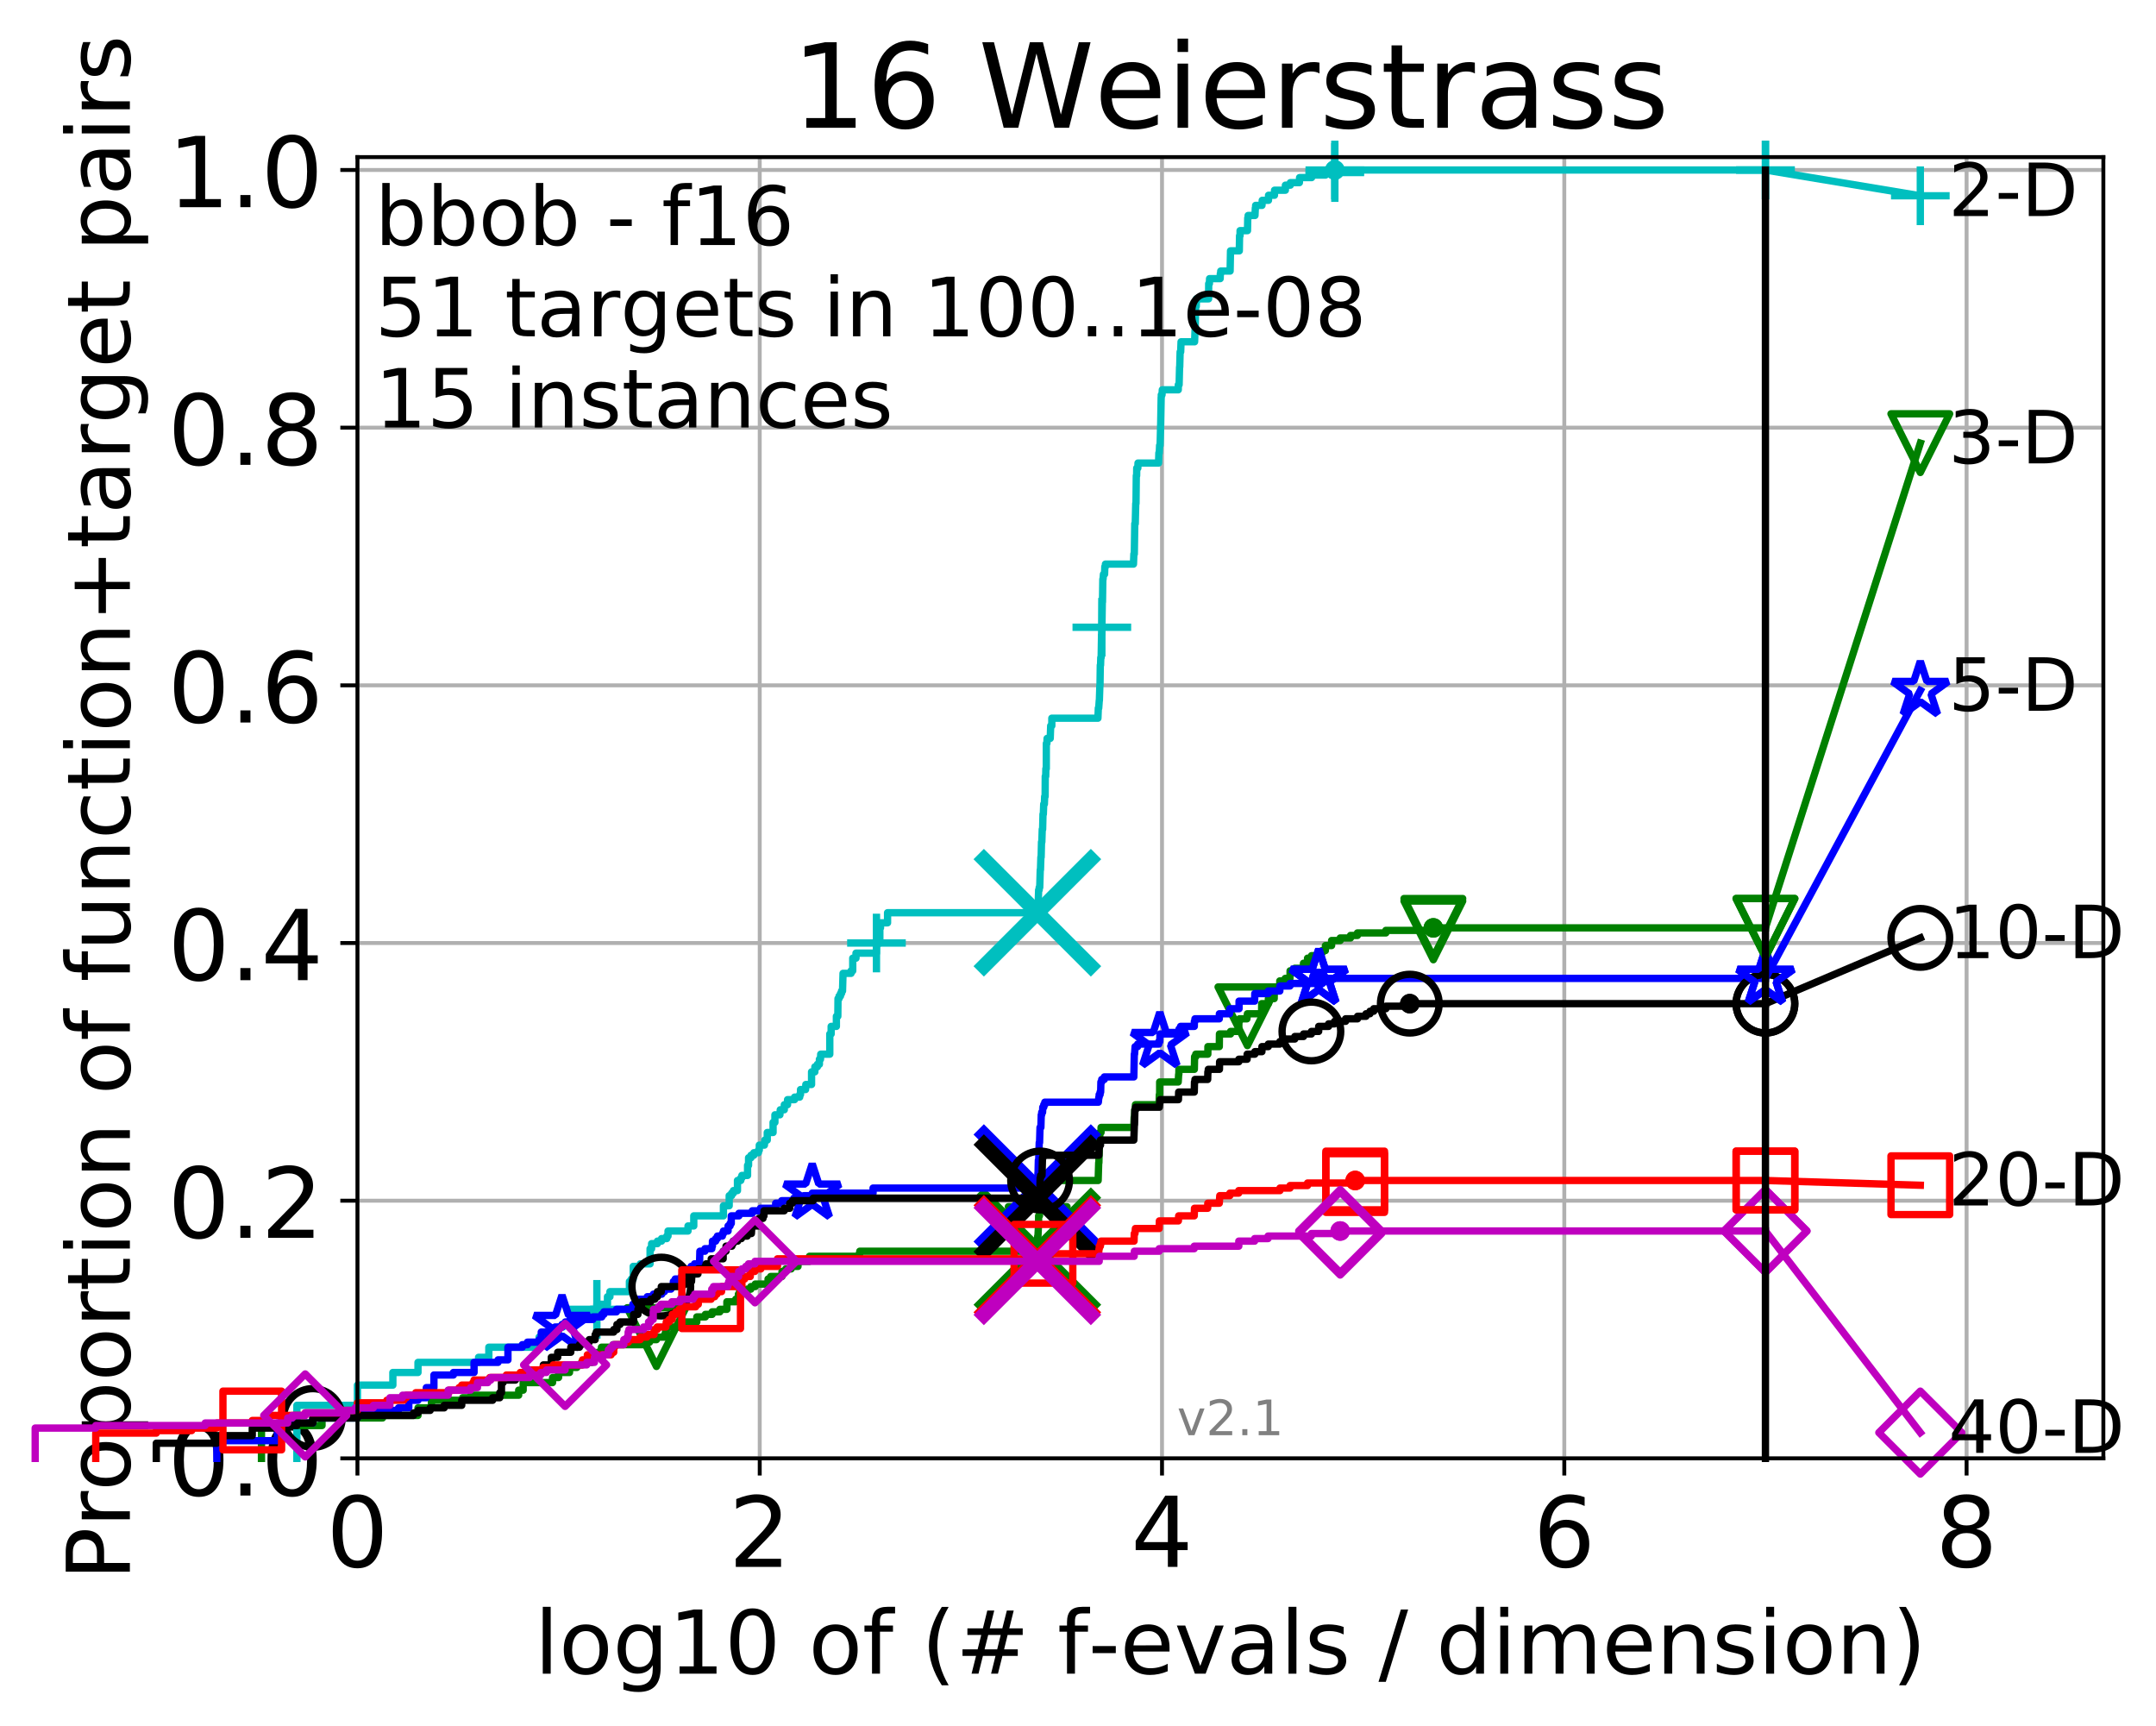<?xml version="1.0" encoding="utf-8" standalone="no"?>
<!DOCTYPE svg PUBLIC "-//W3C//DTD SVG 1.1//EN"
  "http://www.w3.org/Graphics/SVG/1.1/DTD/svg11.dtd">
<!-- Created with matplotlib (http://matplotlib.org/) -->
<svg height="353pt" version="1.1" viewBox="0 0 441 353" width="441pt" xmlns="http://www.w3.org/2000/svg" xmlns:xlink="http://www.w3.org/1999/xlink">
 <defs>
  <style type="text/css">
*{stroke-linecap:butt;stroke-linejoin:round;}
  </style>
 </defs>
 <g id="figure_1">
  <g id="patch_1">
   <path d="M -0 353.222 
L 441.803 353.222 
L 441.803 0 
L -0 0 
z
" style="fill:#ffffff;"/>
  </g>
  <g id="axes_1">
   <g id="patch_2">
    <path d="M 73.113 298.245 
L 430.233 298.245 
L 430.233 32.133 
L 73.113 32.133 
z
" style="fill:#ffffff;"/>
   </g>
   <g id="matplotlib.axis_1">
    <g id="xtick_1">
     <g id="line2d_1">
      <path clip-path="url(#p0ff094bcc8)" d="M 73.113 298.245 
L 73.113 32.133 
" style="fill:none;stroke:#b0b0b0;stroke-linecap:square;stroke-width:0.8;"/>
     </g>
     <g id="line2d_2">
      <defs>
       <path d="M 0 0 
L 0 3.5 
" id="m95687fd1d7" style="stroke:#000000;stroke-width:0.8;"/>
      </defs>
      <g>
       <use style="stroke:#000000;stroke-width:0.8;" x="73.113" xlink:href="#m95687fd1d7" y="298.245"/>
      </g>
     </g>
     <g id="text_1">
      <!-- 0 -->
      <defs>
       <path d="M 31.781 66.406 
Q 24.172 66.406 20.328 58.906 
Q 16.5 51.422 16.5 36.375 
Q 16.5 21.391 20.328 13.891 
Q 24.172 6.391 31.781 6.391 
Q 39.453 6.391 43.281 13.891 
Q 47.125 21.391 47.125 36.375 
Q 47.125 51.422 43.281 58.906 
Q 39.453 66.406 31.781 66.406 
z
M 31.781 74.219 
Q 44.047 74.219 50.516 64.516 
Q 56.984 54.828 56.984 36.375 
Q 56.984 17.969 50.516 8.266 
Q 44.047 -1.422 31.781 -1.422 
Q 19.531 -1.422 13.062 8.266 
Q 6.594 17.969 6.594 36.375 
Q 6.594 54.828 13.062 64.516 
Q 19.531 74.219 31.781 74.219 
z
" id="DejaVuSans-30"/>
      </defs>
      <g transform="translate(66.751 320.442)scale(0.2 -0.2)">
       <use xlink:href="#DejaVuSans-30"/>
      </g>
     </g>
    </g>
    <g id="xtick_2">
     <g id="line2d_3">
      <path clip-path="url(#p0ff094bcc8)" d="M 155.399 298.245 
L 155.399 32.133 
" style="fill:none;stroke:#b0b0b0;stroke-linecap:square;stroke-width:0.8;"/>
     </g>
     <g id="line2d_4">
      <g>
       <use style="stroke:#000000;stroke-width:0.8;" x="155.399" xlink:href="#m95687fd1d7" y="298.245"/>
      </g>
     </g>
     <g id="text_2">
      <!-- 2 -->
      <defs>
       <path d="M 19.188 8.297 
L 53.609 8.297 
L 53.609 0 
L 7.328 0 
L 7.328 8.297 
Q 12.938 14.109 22.625 23.891 
Q 32.328 33.688 34.812 36.531 
Q 39.547 41.844 41.422 45.531 
Q 43.312 49.219 43.312 52.781 
Q 43.312 58.594 39.234 62.25 
Q 35.156 65.922 28.609 65.922 
Q 23.969 65.922 18.812 64.312 
Q 13.672 62.703 7.812 59.422 
L 7.812 69.391 
Q 13.766 71.781 18.938 73 
Q 24.125 74.219 28.422 74.219 
Q 39.75 74.219 46.484 68.547 
Q 53.219 62.891 53.219 53.422 
Q 53.219 48.922 51.531 44.891 
Q 49.859 40.875 45.406 35.406 
Q 44.188 33.984 37.641 27.219 
Q 31.109 20.453 19.188 8.297 
z
" id="DejaVuSans-32"/>
      </defs>
      <g transform="translate(149.037 320.442)scale(0.2 -0.2)">
       <use xlink:href="#DejaVuSans-32"/>
      </g>
     </g>
    </g>
    <g id="xtick_3">
     <g id="line2d_5">
      <path clip-path="url(#p0ff094bcc8)" d="M 237.685 298.245 
L 237.685 32.133 
" style="fill:none;stroke:#b0b0b0;stroke-linecap:square;stroke-width:0.8;"/>
     </g>
     <g id="line2d_6">
      <g>
       <use style="stroke:#000000;stroke-width:0.8;" x="237.685" xlink:href="#m95687fd1d7" y="298.245"/>
      </g>
     </g>
     <g id="text_3">
      <!-- 4 -->
      <defs>
       <path d="M 37.797 64.312 
L 12.891 25.391 
L 37.797 25.391 
z
M 35.203 72.906 
L 47.609 72.906 
L 47.609 25.391 
L 58.016 25.391 
L 58.016 17.188 
L 47.609 17.188 
L 47.609 0 
L 37.797 0 
L 37.797 17.188 
L 4.891 17.188 
L 4.891 26.703 
z
" id="DejaVuSans-34"/>
      </defs>
      <g transform="translate(231.322 320.442)scale(0.2 -0.2)">
       <use xlink:href="#DejaVuSans-34"/>
      </g>
     </g>
    </g>
    <g id="xtick_4">
     <g id="line2d_7">
      <path clip-path="url(#p0ff094bcc8)" d="M 319.97 298.245 
L 319.97 32.133 
" style="fill:none;stroke:#b0b0b0;stroke-linecap:square;stroke-width:0.8;"/>
     </g>
     <g id="line2d_8">
      <g>
       <use style="stroke:#000000;stroke-width:0.8;" x="319.97" xlink:href="#m95687fd1d7" y="298.245"/>
      </g>
     </g>
     <g id="text_4">
      <!-- 6 -->
      <defs>
       <path d="M 33.016 40.375 
Q 26.375 40.375 22.484 35.828 
Q 18.609 31.297 18.609 23.391 
Q 18.609 15.531 22.484 10.953 
Q 26.375 6.391 33.016 6.391 
Q 39.656 6.391 43.531 10.953 
Q 47.406 15.531 47.406 23.391 
Q 47.406 31.297 43.531 35.828 
Q 39.656 40.375 33.016 40.375 
z
M 52.594 71.297 
L 52.594 62.312 
Q 48.875 64.062 45.094 64.984 
Q 41.312 65.922 37.594 65.922 
Q 27.828 65.922 22.672 59.328 
Q 17.531 52.734 16.797 39.406 
Q 19.672 43.656 24.016 45.922 
Q 28.375 48.188 33.594 48.188 
Q 44.578 48.188 50.953 41.516 
Q 57.328 34.859 57.328 23.391 
Q 57.328 12.156 50.688 5.359 
Q 44.047 -1.422 33.016 -1.422 
Q 20.359 -1.422 13.672 8.266 
Q 6.984 17.969 6.984 36.375 
Q 6.984 53.656 15.188 63.938 
Q 23.391 74.219 37.203 74.219 
Q 40.922 74.219 44.703 73.484 
Q 48.484 72.75 52.594 71.297 
z
" id="DejaVuSans-36"/>
      </defs>
      <g transform="translate(313.608 320.442)scale(0.2 -0.2)">
       <use xlink:href="#DejaVuSans-36"/>
      </g>
     </g>
    </g>
    <g id="xtick_5">
     <g id="line2d_9">
      <path clip-path="url(#p0ff094bcc8)" d="M 402.256 298.245 
L 402.256 32.133 
" style="fill:none;stroke:#b0b0b0;stroke-linecap:square;stroke-width:0.8;"/>
     </g>
     <g id="line2d_10">
      <g>
       <use style="stroke:#000000;stroke-width:0.8;" x="402.256" xlink:href="#m95687fd1d7" y="298.245"/>
      </g>
     </g>
     <g id="text_5">
      <!-- 8 -->
      <defs>
       <path d="M 31.781 34.625 
Q 24.75 34.625 20.719 30.859 
Q 16.703 27.094 16.703 20.516 
Q 16.703 13.922 20.719 10.156 
Q 24.75 6.391 31.781 6.391 
Q 38.812 6.391 42.859 10.172 
Q 46.922 13.969 46.922 20.516 
Q 46.922 27.094 42.891 30.859 
Q 38.875 34.625 31.781 34.625 
z
M 21.922 38.812 
Q 15.578 40.375 12.031 44.719 
Q 8.5 49.078 8.5 55.328 
Q 8.5 64.062 14.719 69.141 
Q 20.953 74.219 31.781 74.219 
Q 42.672 74.219 48.875 69.141 
Q 55.078 64.062 55.078 55.328 
Q 55.078 49.078 51.531 44.719 
Q 48 40.375 41.703 38.812 
Q 48.828 37.156 52.797 32.312 
Q 56.781 27.484 56.781 20.516 
Q 56.781 9.906 50.312 4.234 
Q 43.844 -1.422 31.781 -1.422 
Q 19.734 -1.422 13.25 4.234 
Q 6.781 9.906 6.781 20.516 
Q 6.781 27.484 10.781 32.312 
Q 14.797 37.156 21.922 38.812 
z
M 18.312 54.391 
Q 18.312 48.734 21.844 45.562 
Q 25.391 42.391 31.781 42.391 
Q 38.141 42.391 41.719 45.562 
Q 45.312 48.734 45.312 54.391 
Q 45.312 60.062 41.719 63.234 
Q 38.141 66.406 31.781 66.406 
Q 25.391 66.406 21.844 63.234 
Q 18.312 60.062 18.312 54.391 
z
" id="DejaVuSans-38"/>
      </defs>
      <g transform="translate(395.894 320.442)scale(0.2 -0.2)">
       <use xlink:href="#DejaVuSans-38"/>
      </g>
     </g>
    </g>
    <g id="text_6">
     <!-- log10 of (# f-evals / dimension) -->
     <defs>
      <path d="M 9.422 75.984 
L 18.406 75.984 
L 18.406 0 
L 9.422 0 
z
" id="DejaVuSans-6c"/>
      <path d="M 30.609 48.391 
Q 23.391 48.391 19.188 42.75 
Q 14.984 37.109 14.984 27.297 
Q 14.984 17.484 19.156 11.844 
Q 23.344 6.203 30.609 6.203 
Q 37.797 6.203 41.984 11.859 
Q 46.188 17.531 46.188 27.297 
Q 46.188 37.016 41.984 42.703 
Q 37.797 48.391 30.609 48.391 
z
M 30.609 56 
Q 42.328 56 49.016 48.375 
Q 55.719 40.766 55.719 27.297 
Q 55.719 13.875 49.016 6.219 
Q 42.328 -1.422 30.609 -1.422 
Q 18.844 -1.422 12.172 6.219 
Q 5.516 13.875 5.516 27.297 
Q 5.516 40.766 12.172 48.375 
Q 18.844 56 30.609 56 
z
" id="DejaVuSans-6f"/>
      <path d="M 45.406 27.984 
Q 45.406 37.75 41.375 43.109 
Q 37.359 48.484 30.078 48.484 
Q 22.859 48.484 18.828 43.109 
Q 14.797 37.75 14.797 27.984 
Q 14.797 18.266 18.828 12.891 
Q 22.859 7.516 30.078 7.516 
Q 37.359 7.516 41.375 12.891 
Q 45.406 18.266 45.406 27.984 
z
M 54.391 6.781 
Q 54.391 -7.172 48.188 -13.984 
Q 42 -20.797 29.203 -20.797 
Q 24.469 -20.797 20.266 -20.094 
Q 16.062 -19.391 12.109 -17.922 
L 12.109 -9.188 
Q 16.062 -11.328 19.922 -12.344 
Q 23.781 -13.375 27.781 -13.375 
Q 36.625 -13.375 41.016 -8.766 
Q 45.406 -4.156 45.406 5.172 
L 45.406 9.625 
Q 42.625 4.781 38.281 2.391 
Q 33.938 0 27.875 0 
Q 17.828 0 11.672 7.656 
Q 5.516 15.328 5.516 27.984 
Q 5.516 40.672 11.672 48.328 
Q 17.828 56 27.875 56 
Q 33.938 56 38.281 53.609 
Q 42.625 51.219 45.406 46.391 
L 45.406 54.688 
L 54.391 54.688 
z
" id="DejaVuSans-67"/>
      <path d="M 12.406 8.297 
L 28.516 8.297 
L 28.516 63.922 
L 10.984 60.406 
L 10.984 69.391 
L 28.422 72.906 
L 38.281 72.906 
L 38.281 8.297 
L 54.391 8.297 
L 54.391 0 
L 12.406 0 
z
" id="DejaVuSans-31"/>
      <path id="DejaVuSans-20"/>
      <path d="M 37.109 75.984 
L 37.109 68.5 
L 28.516 68.5 
Q 23.688 68.5 21.797 66.547 
Q 19.922 64.594 19.922 59.516 
L 19.922 54.688 
L 34.719 54.688 
L 34.719 47.703 
L 19.922 47.703 
L 19.922 0 
L 10.891 0 
L 10.891 47.703 
L 2.297 47.703 
L 2.297 54.688 
L 10.891 54.688 
L 10.891 58.5 
Q 10.891 67.625 15.141 71.797 
Q 19.391 75.984 28.609 75.984 
z
" id="DejaVuSans-66"/>
      <path d="M 31 75.875 
Q 24.469 64.656 21.281 53.656 
Q 18.109 42.672 18.109 31.391 
Q 18.109 20.125 21.312 9.062 
Q 24.516 -2 31 -13.188 
L 23.188 -13.188 
Q 15.875 -1.703 12.234 9.375 
Q 8.594 20.453 8.594 31.391 
Q 8.594 42.281 12.203 53.312 
Q 15.828 64.359 23.188 75.875 
z
" id="DejaVuSans-28"/>
      <path d="M 51.125 44 
L 36.922 44 
L 32.812 27.688 
L 47.125 27.688 
z
M 43.797 71.781 
L 38.719 51.516 
L 52.984 51.516 
L 58.109 71.781 
L 65.922 71.781 
L 60.891 51.516 
L 76.125 51.516 
L 76.125 44 
L 58.984 44 
L 54.984 27.688 
L 70.516 27.688 
L 70.516 20.219 
L 53.078 20.219 
L 48 0 
L 40.188 0 
L 45.219 20.219 
L 30.906 20.219 
L 25.875 0 
L 18.016 0 
L 23.094 20.219 
L 7.719 20.219 
L 7.719 27.688 
L 24.906 27.688 
L 29 44 
L 13.281 44 
L 13.281 51.516 
L 30.906 51.516 
L 35.891 71.781 
z
" id="DejaVuSans-23"/>
      <path d="M 4.891 31.391 
L 31.203 31.391 
L 31.203 23.391 
L 4.891 23.391 
z
" id="DejaVuSans-2d"/>
      <path d="M 56.203 29.594 
L 56.203 25.203 
L 14.891 25.203 
Q 15.484 15.922 20.484 11.062 
Q 25.484 6.203 34.422 6.203 
Q 39.594 6.203 44.453 7.469 
Q 49.312 8.734 54.109 11.281 
L 54.109 2.781 
Q 49.266 0.734 44.188 -0.344 
Q 39.109 -1.422 33.891 -1.422 
Q 20.797 -1.422 13.156 6.188 
Q 5.516 13.812 5.516 26.812 
Q 5.516 40.234 12.766 48.109 
Q 20.016 56 32.328 56 
Q 43.359 56 49.781 48.891 
Q 56.203 41.797 56.203 29.594 
z
M 47.219 32.234 
Q 47.125 39.594 43.094 43.984 
Q 39.062 48.391 32.422 48.391 
Q 24.906 48.391 20.391 44.141 
Q 15.875 39.891 15.188 32.172 
z
" id="DejaVuSans-65"/>
      <path d="M 2.984 54.688 
L 12.5 54.688 
L 29.594 8.797 
L 46.688 54.688 
L 56.203 54.688 
L 35.688 0 
L 23.484 0 
z
" id="DejaVuSans-76"/>
      <path d="M 34.281 27.484 
Q 23.391 27.484 19.188 25 
Q 14.984 22.516 14.984 16.5 
Q 14.984 11.719 18.141 8.906 
Q 21.297 6.109 26.703 6.109 
Q 34.188 6.109 38.703 11.406 
Q 43.219 16.703 43.219 25.484 
L 43.219 27.484 
z
M 52.203 31.203 
L 52.203 0 
L 43.219 0 
L 43.219 8.297 
Q 40.141 3.328 35.547 0.953 
Q 30.953 -1.422 24.312 -1.422 
Q 15.922 -1.422 10.953 3.297 
Q 6 8.016 6 15.922 
Q 6 25.141 12.172 29.828 
Q 18.359 34.516 30.609 34.516 
L 43.219 34.516 
L 43.219 35.406 
Q 43.219 41.609 39.141 45 
Q 35.062 48.391 27.688 48.391 
Q 23 48.391 18.547 47.266 
Q 14.109 46.141 10.016 43.891 
L 10.016 52.203 
Q 14.938 54.109 19.578 55.047 
Q 24.219 56 28.609 56 
Q 40.484 56 46.344 49.844 
Q 52.203 43.703 52.203 31.203 
z
" id="DejaVuSans-61"/>
      <path d="M 44.281 53.078 
L 44.281 44.578 
Q 40.484 46.531 36.375 47.5 
Q 32.281 48.484 27.875 48.484 
Q 21.188 48.484 17.844 46.438 
Q 14.5 44.391 14.5 40.281 
Q 14.5 37.156 16.891 35.375 
Q 19.281 33.594 26.516 31.984 
L 29.594 31.297 
Q 39.156 29.25 43.188 25.516 
Q 47.219 21.781 47.219 15.094 
Q 47.219 7.469 41.188 3.016 
Q 35.156 -1.422 24.609 -1.422 
Q 20.219 -1.422 15.453 -0.562 
Q 10.688 0.297 5.422 2 
L 5.422 11.281 
Q 10.406 8.688 15.234 7.391 
Q 20.062 6.109 24.812 6.109 
Q 31.156 6.109 34.562 8.281 
Q 37.984 10.453 37.984 14.406 
Q 37.984 18.062 35.516 20.016 
Q 33.062 21.969 24.703 23.781 
L 21.578 24.516 
Q 13.234 26.266 9.516 29.906 
Q 5.812 33.547 5.812 39.891 
Q 5.812 47.609 11.281 51.797 
Q 16.75 56 26.812 56 
Q 31.781 56 36.172 55.266 
Q 40.578 54.547 44.281 53.078 
z
" id="DejaVuSans-73"/>
      <path d="M 25.391 72.906 
L 33.688 72.906 
L 8.297 -9.281 
L 0 -9.281 
z
" id="DejaVuSans-2f"/>
      <path d="M 45.406 46.391 
L 45.406 75.984 
L 54.391 75.984 
L 54.391 0 
L 45.406 0 
L 45.406 8.203 
Q 42.578 3.328 38.25 0.953 
Q 33.938 -1.422 27.875 -1.422 
Q 17.969 -1.422 11.734 6.484 
Q 5.516 14.406 5.516 27.297 
Q 5.516 40.188 11.734 48.094 
Q 17.969 56 27.875 56 
Q 33.938 56 38.25 53.625 
Q 42.578 51.266 45.406 46.391 
z
M 14.797 27.297 
Q 14.797 17.391 18.875 11.75 
Q 22.953 6.109 30.078 6.109 
Q 37.203 6.109 41.297 11.75 
Q 45.406 17.391 45.406 27.297 
Q 45.406 37.203 41.297 42.844 
Q 37.203 48.484 30.078 48.484 
Q 22.953 48.484 18.875 42.844 
Q 14.797 37.203 14.797 27.297 
z
" id="DejaVuSans-64"/>
      <path d="M 9.422 54.688 
L 18.406 54.688 
L 18.406 0 
L 9.422 0 
z
M 9.422 75.984 
L 18.406 75.984 
L 18.406 64.594 
L 9.422 64.594 
z
" id="DejaVuSans-69"/>
      <path d="M 52 44.188 
Q 55.375 50.25 60.062 53.125 
Q 64.75 56 71.094 56 
Q 79.641 56 84.281 50.016 
Q 88.922 44.047 88.922 33.016 
L 88.922 0 
L 79.891 0 
L 79.891 32.719 
Q 79.891 40.578 77.094 44.375 
Q 74.312 48.188 68.609 48.188 
Q 61.625 48.188 57.562 43.547 
Q 53.516 38.922 53.516 30.906 
L 53.516 0 
L 44.484 0 
L 44.484 32.719 
Q 44.484 40.625 41.703 44.406 
Q 38.922 48.188 33.109 48.188 
Q 26.219 48.188 22.156 43.531 
Q 18.109 38.875 18.109 30.906 
L 18.109 0 
L 9.078 0 
L 9.078 54.688 
L 18.109 54.688 
L 18.109 46.188 
Q 21.188 51.219 25.484 53.609 
Q 29.781 56 35.688 56 
Q 41.656 56 45.828 52.969 
Q 50 49.953 52 44.188 
z
" id="DejaVuSans-6d"/>
      <path d="M 54.891 33.016 
L 54.891 0 
L 45.906 0 
L 45.906 32.719 
Q 45.906 40.484 42.875 44.328 
Q 39.844 48.188 33.797 48.188 
Q 26.516 48.188 22.312 43.547 
Q 18.109 38.922 18.109 30.906 
L 18.109 0 
L 9.078 0 
L 9.078 54.688 
L 18.109 54.688 
L 18.109 46.188 
Q 21.344 51.125 25.703 53.562 
Q 30.078 56 35.797 56 
Q 45.219 56 50.047 50.172 
Q 54.891 44.344 54.891 33.016 
z
" id="DejaVuSans-6e"/>
      <path d="M 8.016 75.875 
L 15.828 75.875 
Q 23.141 64.359 26.781 53.312 
Q 30.422 42.281 30.422 31.391 
Q 30.422 20.453 26.781 9.375 
Q 23.141 -1.703 15.828 -13.188 
L 8.016 -13.188 
Q 14.5 -2 17.703 9.062 
Q 20.906 20.125 20.906 31.391 
Q 20.906 42.672 17.703 53.656 
Q 14.5 64.656 8.016 75.875 
z
" id="DejaVuSans-29"/>
     </defs>
     <g transform="translate(109.328 342.279)scale(0.18 -0.18)">
      <use xlink:href="#DejaVuSans-6c"/>
      <use x="27.783" xlink:href="#DejaVuSans-6f"/>
      <use x="88.965" xlink:href="#DejaVuSans-67"/>
      <use x="152.441" xlink:href="#DejaVuSans-31"/>
      <use x="216.064" xlink:href="#DejaVuSans-30"/>
      <use x="279.688" xlink:href="#DejaVuSans-20"/>
      <use x="311.475" xlink:href="#DejaVuSans-6f"/>
      <use x="372.656" xlink:href="#DejaVuSans-66"/>
      <use x="407.861" xlink:href="#DejaVuSans-20"/>
      <use x="439.648" xlink:href="#DejaVuSans-28"/>
      <use x="478.662" xlink:href="#DejaVuSans-23"/>
      <use x="562.451" xlink:href="#DejaVuSans-20"/>
      <use x="594.238" xlink:href="#DejaVuSans-66"/>
      <use x="629.365" xlink:href="#DejaVuSans-2d"/>
      <use x="665.449" xlink:href="#DejaVuSans-65"/>
      <use x="726.973" xlink:href="#DejaVuSans-76"/>
      <use x="786.152" xlink:href="#DejaVuSans-61"/>
      <use x="847.432" xlink:href="#DejaVuSans-6c"/>
      <use x="875.215" xlink:href="#DejaVuSans-73"/>
      <use x="927.314" xlink:href="#DejaVuSans-20"/>
      <use x="959.102" xlink:href="#DejaVuSans-2f"/>
      <use x="992.793" xlink:href="#DejaVuSans-20"/>
      <use x="1024.58" xlink:href="#DejaVuSans-64"/>
      <use x="1088.057" xlink:href="#DejaVuSans-69"/>
      <use x="1115.84" xlink:href="#DejaVuSans-6d"/>
      <use x="1213.252" xlink:href="#DejaVuSans-65"/>
      <use x="1274.775" xlink:href="#DejaVuSans-6e"/>
      <use x="1338.154" xlink:href="#DejaVuSans-73"/>
      <use x="1390.254" xlink:href="#DejaVuSans-69"/>
      <use x="1418.037" xlink:href="#DejaVuSans-6f"/>
      <use x="1479.219" xlink:href="#DejaVuSans-6e"/>
      <use x="1542.598" xlink:href="#DejaVuSans-29"/>
     </g>
    </g>
   </g>
   <g id="matplotlib.axis_2">
    <g id="ytick_1">
     <g id="line2d_11">
      <path clip-path="url(#p0ff094bcc8)" d="M 73.113 298.245 
L 430.233 298.245 
" style="fill:none;stroke:#b0b0b0;stroke-linecap:square;stroke-width:0.8;"/>
     </g>
     <g id="line2d_12">
      <defs>
       <path d="M 0 0 
L -3.5 0 
" id="m91a8ceac60" style="stroke:#000000;stroke-width:0.8;"/>
      </defs>
      <g>
       <use style="stroke:#000000;stroke-width:0.8;" x="73.113" xlink:href="#m91a8ceac60" y="298.245"/>
      </g>
     </g>
     <g id="text_7">
      <!-- 0.0 -->
      <defs>
       <path d="M 10.688 12.406 
L 21 12.406 
L 21 0 
L 10.688 0 
z
" id="DejaVuSans-2e"/>
      </defs>
      <g transform="translate(34.307 305.844)scale(0.2 -0.2)">
       <use xlink:href="#DejaVuSans-30"/>
       <use x="63.623" xlink:href="#DejaVuSans-2e"/>
       <use x="95.41" xlink:href="#DejaVuSans-30"/>
      </g>
     </g>
    </g>
    <g id="ytick_2">
     <g id="line2d_13">
      <path clip-path="url(#p0ff094bcc8)" d="M 73.113 245.55 
L 430.233 245.55 
" style="fill:none;stroke:#b0b0b0;stroke-linecap:square;stroke-width:0.8;"/>
     </g>
     <g id="line2d_14">
      <g>
       <use style="stroke:#000000;stroke-width:0.8;" x="73.113" xlink:href="#m91a8ceac60" y="245.55"/>
      </g>
     </g>
     <g id="text_8">
      <!-- 0.2 -->
      <g transform="translate(34.307 253.148)scale(0.2 -0.2)">
       <use xlink:href="#DejaVuSans-30"/>
       <use x="63.623" xlink:href="#DejaVuSans-2e"/>
       <use x="95.41" xlink:href="#DejaVuSans-32"/>
      </g>
     </g>
    </g>
    <g id="ytick_3">
     <g id="line2d_15">
      <path clip-path="url(#p0ff094bcc8)" d="M 73.113 192.854 
L 430.233 192.854 
" style="fill:none;stroke:#b0b0b0;stroke-linecap:square;stroke-width:0.8;"/>
     </g>
     <g id="line2d_16">
      <g>
       <use style="stroke:#000000;stroke-width:0.8;" x="73.113" xlink:href="#m91a8ceac60" y="192.854"/>
      </g>
     </g>
     <g id="text_9">
      <!-- 0.4 -->
      <g transform="translate(34.307 200.453)scale(0.2 -0.2)">
       <use xlink:href="#DejaVuSans-30"/>
       <use x="63.623" xlink:href="#DejaVuSans-2e"/>
       <use x="95.41" xlink:href="#DejaVuSans-34"/>
      </g>
     </g>
    </g>
    <g id="ytick_4">
     <g id="line2d_17">
      <path clip-path="url(#p0ff094bcc8)" d="M 73.113 140.159 
L 430.233 140.159 
" style="fill:none;stroke:#b0b0b0;stroke-linecap:square;stroke-width:0.8;"/>
     </g>
     <g id="line2d_18">
      <g>
       <use style="stroke:#000000;stroke-width:0.8;" x="73.113" xlink:href="#m91a8ceac60" y="140.159"/>
      </g>
     </g>
     <g id="text_10">
      <!-- 0.6 -->
      <g transform="translate(34.307 147.757)scale(0.2 -0.2)">
       <use xlink:href="#DejaVuSans-30"/>
       <use x="63.623" xlink:href="#DejaVuSans-2e"/>
       <use x="95.41" xlink:href="#DejaVuSans-36"/>
      </g>
     </g>
    </g>
    <g id="ytick_5">
     <g id="line2d_19">
      <path clip-path="url(#p0ff094bcc8)" d="M 73.113 87.464 
L 430.233 87.464 
" style="fill:none;stroke:#b0b0b0;stroke-linecap:square;stroke-width:0.8;"/>
     </g>
     <g id="line2d_20">
      <g>
       <use style="stroke:#000000;stroke-width:0.8;" x="73.113" xlink:href="#m91a8ceac60" y="87.464"/>
      </g>
     </g>
     <g id="text_11">
      <!-- 0.8 -->
      <g transform="translate(34.307 95.062)scale(0.2 -0.2)">
       <use xlink:href="#DejaVuSans-30"/>
       <use x="63.623" xlink:href="#DejaVuSans-2e"/>
       <use x="95.41" xlink:href="#DejaVuSans-38"/>
      </g>
     </g>
    </g>
    <g id="ytick_6">
     <g id="line2d_21">
      <path clip-path="url(#p0ff094bcc8)" d="M 73.113 34.768 
L 430.233 34.768 
" style="fill:none;stroke:#b0b0b0;stroke-linecap:square;stroke-width:0.8;"/>
     </g>
     <g id="line2d_22">
      <g>
       <use style="stroke:#000000;stroke-width:0.8;" x="73.113" xlink:href="#m91a8ceac60" y="34.768"/>
      </g>
     </g>
     <g id="text_12">
      <!-- 1.0 -->
      <g transform="translate(34.307 42.367)scale(0.2 -0.2)">
       <use xlink:href="#DejaVuSans-31"/>
       <use x="63.623" xlink:href="#DejaVuSans-2e"/>
       <use x="95.41" xlink:href="#DejaVuSans-30"/>
      </g>
     </g>
    </g>
    <g id="text_13">
     <!-- Proportion of function+target pairs -->
     <defs>
      <path d="M 19.672 64.797 
L 19.672 37.406 
L 32.078 37.406 
Q 38.969 37.406 42.719 40.969 
Q 46.484 44.531 46.484 51.125 
Q 46.484 57.672 42.719 61.234 
Q 38.969 64.797 32.078 64.797 
z
M 9.812 72.906 
L 32.078 72.906 
Q 44.344 72.906 50.609 67.359 
Q 56.891 61.812 56.891 51.125 
Q 56.891 40.328 50.609 34.812 
Q 44.344 29.297 32.078 29.297 
L 19.672 29.297 
L 19.672 0 
L 9.812 0 
z
" id="DejaVuSans-50"/>
      <path d="M 41.109 46.297 
Q 39.594 47.172 37.812 47.578 
Q 36.031 48 33.891 48 
Q 26.266 48 22.188 43.047 
Q 18.109 38.094 18.109 28.812 
L 18.109 0 
L 9.078 0 
L 9.078 54.688 
L 18.109 54.688 
L 18.109 46.188 
Q 20.953 51.172 25.484 53.578 
Q 30.031 56 36.531 56 
Q 37.453 56 38.578 55.875 
Q 39.703 55.766 41.062 55.516 
z
" id="DejaVuSans-72"/>
      <path d="M 18.109 8.203 
L 18.109 -20.797 
L 9.078 -20.797 
L 9.078 54.688 
L 18.109 54.688 
L 18.109 46.391 
Q 20.953 51.266 25.266 53.625 
Q 29.594 56 35.594 56 
Q 45.562 56 51.781 48.094 
Q 58.016 40.188 58.016 27.297 
Q 58.016 14.406 51.781 6.484 
Q 45.562 -1.422 35.594 -1.422 
Q 29.594 -1.422 25.266 0.953 
Q 20.953 3.328 18.109 8.203 
z
M 48.688 27.297 
Q 48.688 37.203 44.609 42.844 
Q 40.531 48.484 33.406 48.484 
Q 26.266 48.484 22.188 42.844 
Q 18.109 37.203 18.109 27.297 
Q 18.109 17.391 22.188 11.75 
Q 26.266 6.109 33.406 6.109 
Q 40.531 6.109 44.609 11.75 
Q 48.688 17.391 48.688 27.297 
z
" id="DejaVuSans-70"/>
      <path d="M 18.312 70.219 
L 18.312 54.688 
L 36.812 54.688 
L 36.812 47.703 
L 18.312 47.703 
L 18.312 18.016 
Q 18.312 11.328 20.141 9.422 
Q 21.969 7.516 27.594 7.516 
L 36.812 7.516 
L 36.812 0 
L 27.594 0 
Q 17.188 0 13.234 3.875 
Q 9.281 7.766 9.281 18.016 
L 9.281 47.703 
L 2.688 47.703 
L 2.688 54.688 
L 9.281 54.688 
L 9.281 70.219 
z
" id="DejaVuSans-74"/>
      <path d="M 8.5 21.578 
L 8.5 54.688 
L 17.484 54.688 
L 17.484 21.922 
Q 17.484 14.156 20.5 10.266 
Q 23.531 6.391 29.594 6.391 
Q 36.859 6.391 41.078 11.031 
Q 45.312 15.672 45.312 23.688 
L 45.312 54.688 
L 54.297 54.688 
L 54.297 0 
L 45.312 0 
L 45.312 8.406 
Q 42.047 3.422 37.719 1 
Q 33.406 -1.422 27.688 -1.422 
Q 18.266 -1.422 13.375 4.438 
Q 8.5 10.297 8.5 21.578 
z
M 31.109 56 
z
" id="DejaVuSans-75"/>
      <path d="M 48.781 52.594 
L 48.781 44.188 
Q 44.969 46.297 41.141 47.344 
Q 37.312 48.391 33.406 48.391 
Q 24.656 48.391 19.812 42.844 
Q 14.984 37.312 14.984 27.297 
Q 14.984 17.281 19.812 11.734 
Q 24.656 6.203 33.406 6.203 
Q 37.312 6.203 41.141 7.25 
Q 44.969 8.297 48.781 10.406 
L 48.781 2.094 
Q 45.016 0.344 40.984 -0.531 
Q 36.969 -1.422 32.422 -1.422 
Q 20.062 -1.422 12.781 6.344 
Q 5.516 14.109 5.516 27.297 
Q 5.516 40.672 12.859 48.328 
Q 20.219 56 33.016 56 
Q 37.156 56 41.109 55.141 
Q 45.062 54.297 48.781 52.594 
z
" id="DejaVuSans-63"/>
      <path d="M 46 62.703 
L 46 35.5 
L 73.188 35.5 
L 73.188 27.203 
L 46 27.203 
L 46 0 
L 37.797 0 
L 37.797 27.203 
L 10.594 27.203 
L 10.594 35.5 
L 37.797 35.5 
L 37.797 62.703 
z
" id="DejaVuSans-2b"/>
     </defs>
     <g transform="translate(26.564 323.179)rotate(-90)scale(0.18 -0.18)">
      <use xlink:href="#DejaVuSans-50"/>
      <use x="60.287" xlink:href="#DejaVuSans-72"/>
      <use x="101.369" xlink:href="#DejaVuSans-6f"/>
      <use x="162.551" xlink:href="#DejaVuSans-70"/>
      <use x="226.027" xlink:href="#DejaVuSans-6f"/>
      <use x="287.209" xlink:href="#DejaVuSans-72"/>
      <use x="328.322" xlink:href="#DejaVuSans-74"/>
      <use x="367.531" xlink:href="#DejaVuSans-69"/>
      <use x="395.314" xlink:href="#DejaVuSans-6f"/>
      <use x="456.496" xlink:href="#DejaVuSans-6e"/>
      <use x="519.875" xlink:href="#DejaVuSans-20"/>
      <use x="551.662" xlink:href="#DejaVuSans-6f"/>
      <use x="612.844" xlink:href="#DejaVuSans-66"/>
      <use x="648.049" xlink:href="#DejaVuSans-20"/>
      <use x="679.836" xlink:href="#DejaVuSans-66"/>
      <use x="715.041" xlink:href="#DejaVuSans-75"/>
      <use x="778.42" xlink:href="#DejaVuSans-6e"/>
      <use x="841.799" xlink:href="#DejaVuSans-63"/>
      <use x="896.779" xlink:href="#DejaVuSans-74"/>
      <use x="935.988" xlink:href="#DejaVuSans-69"/>
      <use x="963.771" xlink:href="#DejaVuSans-6f"/>
      <use x="1024.953" xlink:href="#DejaVuSans-6e"/>
      <use x="1088.332" xlink:href="#DejaVuSans-2b"/>
      <use x="1172.121" xlink:href="#DejaVuSans-74"/>
      <use x="1211.33" xlink:href="#DejaVuSans-61"/>
      <use x="1272.609" xlink:href="#DejaVuSans-72"/>
      <use x="1313.707" xlink:href="#DejaVuSans-67"/>
      <use x="1377.184" xlink:href="#DejaVuSans-65"/>
      <use x="1438.707" xlink:href="#DejaVuSans-74"/>
      <use x="1477.916" xlink:href="#DejaVuSans-20"/>
      <use x="1509.703" xlink:href="#DejaVuSans-70"/>
      <use x="1573.18" xlink:href="#DejaVuSans-61"/>
      <use x="1634.459" xlink:href="#DejaVuSans-69"/>
      <use x="1662.242" xlink:href="#DejaVuSans-72"/>
      <use x="1703.355" xlink:href="#DejaVuSans-73"/>
     </g>
    </g>
   </g>
   <g id="line2d_23">
    <defs>
     <path d="M 0 1.5 
C 0.398 1.5 0.779 1.342 1.061 1.061 
C 1.342 0.779 1.5 0.398 1.5 0 
C 1.5 -0.398 1.342 -0.779 1.061 -1.061 
C 0.779 -1.342 0.398 -1.5 0 -1.5 
C -0.398 -1.5 -0.779 -1.342 -1.061 -1.061 
C -1.342 -0.779 -1.5 -0.398 -1.5 0 
C -1.5 0.398 -1.342 0.779 -1.061 1.061 
C -0.779 1.342 -0.398 1.5 0 1.5 
z
" id="mf63675f7ff" style="stroke:#00bfbf;"/>
    </defs>
    <g>
     <use style="fill:#00bfbf;stroke:#00bfbf;" x="273.033" xlink:href="#mf63675f7ff" y="34.768"/>
     <use style="fill:#00bfbf;stroke:#00bfbf;" x="273.033" xlink:href="#mf63675f7ff" y="34.768"/>
    </g>
   </g>
   <g id="line2d_24">
    <path d="M 60.728 298.245 
L 60.728 287.396 
L 73.113 287.396 
L 73.113 283.263 
L 80.358 283.263 
L 80.358 280.68 
L 85.499 280.68 
L 85.499 278.614 
L 97.884 278.614 
L 97.884 277.58 
L 99.988 277.58 
L 99.988 275.514 
L 110.269 275.514 
L 110.269 273.448 
L 111.352 273.448 
L 111.352 272.931 
L 113.34 272.931 
L 113.34 272.414 
L 114.256 272.414 
L 114.256 271.381 
L 115.128 271.381 
L 115.128 270.864 
L 116.753 270.864 
L 116.753 269.831 
L 118.243 269.831 
L 118.243 269.315 
L 120.895 269.315 
L 120.895 267.765 
L 122.087 267.765 
L 122.087 266.731 
L 124.255 266.731 
L 124.255 265.182 
L 124.759 265.182 
L 124.759 264.148 
L 128.746 264.148 
L 128.746 262.082 
L 129.139 262.082 
L 129.139 261.565 
L 129.523 261.565 
L 129.523 258.982 
L 130.982 258.982 
L 130.982 258.465 
L 132.97 258.465 
L 132.97 255.366 
L 133.281 255.366 
L 133.281 254.333 
L 134.472 254.333 
L 134.472 253.816 
L 135.317 253.816 
L 135.317 253.299 
L 136.384 253.299 
L 136.384 252.783 
L 136.641 252.783 
L 136.641 251.749 
L 140.73 251.749 
L 140.73 250.716 
L 141.908 250.716 
L 141.908 248.65 
L 147.975 248.65 
L 147.975 246.583 
L 149.153 246.583 
L 149.153 244.517 
L 149.653 244.517 
L 149.653 244 
L 150.019 244 
L 150.019 243.483 
L 150.845 243.483 
L 150.845 241.417 
L 151.523 241.417 
L 151.523 240.9 
L 151.744 240.9 
L 151.744 240.384 
L 152.911 240.384 
L 152.911 238.317 
L 153.115 238.317 
L 153.115 236.767 
L 153.615 236.767 
L 153.615 236.251 
L 154.198 236.251 
L 154.198 235.734 
L 155.129 235.734 
L 155.129 235.217 
L 155.309 235.217 
L 155.309 234.184 
L 156.356 234.184 
L 156.44 233.151 
L 156.939 233.151 
L 156.939 231.601 
L 158.128 231.601 
L 158.128 229.535 
L 158.507 229.535 
L 158.507 227.985 
L 159.529 227.985 
L 159.599 226.952 
L 160.427 226.952 
L 160.427 225.918 
L 161.089 225.918 
L 161.089 224.885 
L 162.524 224.885 
L 162.524 224.368 
L 163.572 224.368 
L 163.572 223.852 
L 163.741 223.852 
L 163.741 222.819 
L 164.775 222.819 
L 164.828 221.785 
L 166.001 221.785 
L 166.001 219.202 
L 166.679 219.202 
L 166.679 218.169 
L 167.194 218.169 
L 167.194 217.652 
L 167.605 217.652 
L 167.605 216.619 
L 167.829 216.619 
L 167.873 215.586 
L 169.729 215.586 
L 169.729 211.453 
L 170.008 211.453 
L 170.008 209.903 
L 171.079 209.903 
L 171.079 207.837 
L 171.374 207.837 
L 171.41 204.22 
L 171.628 204.22 
L 171.628 203.704 
L 171.914 203.704 
L 171.914 203.187 
L 172.125 203.187 
L 172.125 202.67 
L 172.334 202.67 
L 172.438 199.054 
L 174.081 199.054 
L 174.081 198.537 
L 174.423 198.537 
L 174.423 195.954 
L 175.089 195.954 
L 175.089 194.921 
L 179.276 194.921 
L 179.276 192.854 
L 179.967 192.854 
L 179.967 189.755 
L 180.102 189.755 
L 180.102 188.722 
L 181.545 188.722 
L 181.545 186.655 
L 212.192 186.655 
L 212.267 185.105 
L 212.348 185.105 
L 212.447 182.005 
L 212.561 182.005 
L 212.561 181.489 
L 212.673 181.489 
L 212.778 177.872 
L 212.825 177.872 
L 212.907 175.289 
L 212.961 175.289 
L 213.035 172.19 
L 213.103 172.19 
L 213.184 169.606 
L 213.265 169.606 
L 213.338 166.507 
L 213.408 166.507 
L 213.487 164.44 
L 213.622 164.44 
L 213.68 162.89 
L 213.776 162.89 
L 213.8 158.757 
L 213.895 158.757 
L 213.925 157.208 
L 214.013 157.208 
L 214.023 152.041 
L 214.14 152.041 
L 214.177 151.008 
L 214.818 151.008 
L 214.914 148.425 
L 215.145 148.425 
L 215.145 146.875 
L 224.576 146.875 
L 224.657 144.809 
L 224.737 144.809 
L 224.847 143.259 
L 224.871 143.259 
L 224.975 140.159 
L 225 140.159 
L 225.06 136.026 
L 225.115 136.026 
L 225.158 134.476 
L 225.235 134.476 
L 225.316 129.827 
L 225.371 129.827 
L 225.472 123.111 
L 225.509 123.111 
L 225.576 118.461 
L 225.622 118.461 
L 225.708 117.428 
L 225.937 117.428 
L 225.988 115.878 
L 226.113 115.878 
L 226.113 115.361 
L 231.847 115.361 
L 231.928 113.295 
L 232.017 113.295 
L 232.112 107.095 
L 232.21 107.095 
L 232.311 102.962 
L 232.364 102.962 
L 232.424 97.279 
L 232.493 97.279 
L 232.511 95.73 
L 232.739 95.73 
L 232.774 94.696 
L 236.98 94.696 
L 237.041 92.63 
L 237.122 92.63 
L 237.192 91.08 
L 237.293 91.08 
L 237.401 86.947 
L 237.409 86.947 
L 237.511 81.264 
L 237.535 81.264 
L 237.535 80.748 
L 237.686 80.748 
L 237.745 79.714 
L 241.012 79.714 
L 241.021 78.681 
L 241.182 78.681 
L 241.275 75.065 
L 241.307 75.065 
L 241.389 71.965 
L 241.504 71.965 
L 241.578 69.898 
L 244.347 69.898 
L 244.451 67.315 
L 244.478 67.315 
L 244.56 62.666 
L 244.688 62.666 
L 244.732 61.116 
L 247.216 61.116 
L 247.232 58.016 
L 247.377 58.016 
L 247.412 56.983 
L 249.58 56.983 
L 249.612 55.95 
L 249.695 55.95 
L 249.695 55.433 
L 251.614 55.433 
L 251.696 51.3 
L 253.495 51.3 
L 253.546 48.2 
L 253.65 48.2 
L 253.65 47.167 
L 255.17 47.167 
L 255.221 44.584 
L 255.302 44.584 
L 255.302 44.067 
L 256.701 44.067 
L 256.775 42.517 
L 256.835 42.517 
L 256.835 42.001 
L 258.134 42.001 
L 258.185 40.968 
L 259.462 40.968 
L 259.473 39.934 
L 260.687 39.934 
L 260.698 38.901 
L 262.918 38.901 
L 262.923 37.868 
L 263.935 37.868 
L 263.935 37.351 
L 265.784 37.351 
L 265.822 36.318 
L 268.292 36.318 
L 268.292 35.801 
L 271.129 35.801 
L 271.129 35.285 
L 273.033 35.285 
L 273.033 34.768 
L 361.113 34.768 
L 361.113 34.768 
" style="fill:none;stroke:#00bfbf;stroke-linecap:square;stroke-width:1.5;"/>
   </g>
   <g id="line2d_25">
    <defs>
     <path d="M -6 0 
L 6 0 
M 0 6 
L 0 -6 
" id="m54d28cc16c" style="stroke:#00bfbf;stroke-width:1.5;"/>
    </defs>
    <g>
     <use style="fill:none;stroke:#00bfbf;stroke-width:1.5;" x="122.087" xlink:href="#m54d28cc16c" y="267.765"/>
     <use style="fill:none;stroke:#00bfbf;stroke-width:1.5;" x="179.276" xlink:href="#m54d28cc16c" y="192.854"/>
     <use style="fill:none;stroke:#00bfbf;stroke-width:1.5;" x="225.376" xlink:href="#m54d28cc16c" y="128.277"/>
     <use style="fill:none;stroke:#00bfbf;stroke-width:1.5;" x="273.033" xlink:href="#m54d28cc16c" y="35.285"/>
     <use style="fill:none;stroke:#00bfbf;stroke-width:1.5;" x="273.033" xlink:href="#m54d28cc16c" y="34.768"/>
     <use style="fill:none;stroke:#00bfbf;stroke-width:1.5;" x="361.113" xlink:href="#m54d28cc16c" y="34.768"/>
    </g>
   </g>
   <g id="line2d_26"/>
   <g id="line2d_27">
    <path clip-path="url(#p0ff094bcc8)" d="M 212.189 186.655 
" style="fill:none;stroke:#00bfbf;stroke-linecap:square;stroke-width:1.5;"/>
    <defs>
     <path d="M -12 12 
L 12 -12 
M -12 -12 
L 12 12 
" id="m54b45e8a89" style="stroke:#00bfbf;stroke-width:3;"/>
    </defs>
    <g clip-path="url(#p0ff094bcc8)">
     <use style="fill:#00bfbf;stroke:#00bfbf;stroke-width:3;" x="212.189" xlink:href="#m54b45e8a89" y="186.655"/>
    </g>
   </g>
   <g id="line2d_28">
    <defs>
     <path d="M 0 1.5 
C 0.398 1.5 0.779 1.342 1.061 1.061 
C 1.342 0.779 1.5 0.398 1.5 0 
C 1.5 -0.398 1.342 -0.779 1.061 -1.061 
C 0.779 -1.342 0.398 -1.5 0 -1.5 
C -0.398 -1.5 -0.779 -1.342 -1.061 -1.061 
C -1.342 -0.779 -1.5 -0.398 -1.5 0 
C -1.5 0.398 -1.342 0.779 -1.061 1.061 
C -0.779 1.342 -0.398 1.5 0 1.5 
z
" id="mee5a947a4c" style="stroke:#008000;"/>
    </defs>
    <g>
     <use style="fill:#008000;stroke:#008000;" x="293.186" xlink:href="#mee5a947a4c" y="189.755"/>
     <use style="fill:#008000;stroke:#008000;" x="293.186" xlink:href="#mee5a947a4c" y="189.755"/>
    </g>
   </g>
   <g id="line2d_29">
    <path d="M 53.483 298.245 
L 53.483 291.529 
L 65.868 291.529 
L 65.868 289.979 
L 78.254 289.979 
L 78.254 289.463 
L 85.499 289.463 
L 85.499 287.913 
L 88.253 287.913 
L 88.253 286.363 
L 94.626 286.363 
L 94.626 285.846 
L 96.329 285.846 
L 96.329 285.33 
L 106.095 285.33 
L 106.095 284.297 
L 107.011 284.297 
L 107.011 282.747 
L 113.023 282.747 
L 113.023 281.713 
L 114.256 281.713 
L 114.256 280.68 
L 116.493 280.68 
L 116.493 279.647 
L 118.003 279.647 
L 118.003 279.13 
L 118.944 279.13 
L 118.944 278.614 
L 121.1 278.614 
L 121.1 277.064 
L 122.278 277.064 
L 122.278 276.547 
L 123.023 276.547 
L 123.023 275.514 
L 125.409 275.514 
L 125.409 274.997 
L 131.557 274.997 
L 131.557 274.481 
L 132.865 274.481 
L 132.865 273.964 
L 134.279 273.964 
L 134.279 273.448 
L 135.947 273.448 
L 135.947 272.931 
L 136.123 272.931 
L 136.123 272.414 
L 136.297 272.414 
L 136.297 271.381 
L 139.322 271.381 
L 139.322 270.348 
L 142.531 270.348 
L 142.531 269.315 
L 144.278 269.315 
L 144.278 268.798 
L 145.666 268.798 
L 145.666 268.281 
L 147.238 268.281 
L 147.238 267.765 
L 148.682 267.765 
L 148.682 266.215 
L 150.495 266.215 
L 150.495 265.698 
L 151.036 265.698 
L 151.036 264.665 
L 151.262 264.665 
L 151.262 264.148 
L 152.842 264.148 
L 152.842 263.632 
L 153.583 263.632 
L 153.583 263.115 
L 154.483 263.115 
L 154.483 262.598 
L 157.102 262.598 
L 157.102 261.565 
L 157.635 261.565 
L 157.635 261.049 
L 159.949 261.049 
L 159.949 260.015 
L 160.717 260.015 
L 160.717 259.499 
L 161.832 259.499 
L 161.832 258.982 
L 163.23 258.982 
L 163.23 257.949 
L 165.568 257.949 
L 165.568 256.916 
L 175.73 256.916 
L 175.73 256.399 
L 175.863 256.399 
L 175.863 255.882 
L 212.192 255.882 
L 212.257 252.783 
L 212.309 252.783 
L 212.414 250.716 
L 212.439 250.716 
L 212.441 248.65 
L 212.614 248.65 
L 212.691 247.1 
L 212.761 247.1 
L 212.768 246.067 
L 212.881 246.067 
L 212.95 244 
L 213.123 244 
L 213.224 241.417 
L 224.621 241.417 
L 224.732 237.801 
L 224.771 237.801 
L 224.865 234.184 
L 224.9 234.184 
L 224.977 231.601 
L 225.208 231.601 
L 225.218 230.568 
L 231.902 230.568 
L 231.987 228.501 
L 232.056 228.501 
L 232.113 226.952 
L 232.243 226.952 
L 232.251 225.918 
L 237.075 225.918 
L 237.134 223.852 
L 237.204 223.852 
L 237.207 221.269 
L 240.996 221.269 
L 241.088 219.719 
L 241.123 219.719 
L 241.144 218.686 
L 244.297 218.686 
L 244.351 216.102 
L 244.589 216.102 
L 244.589 215.586 
L 247.058 215.586 
L 247.074 214.036 
L 249.402 214.036 
L 249.433 211.453 
L 251.706 211.453 
L 251.706 210.936 
L 253.37 210.936 
L 253.419 208.87 
L 253.524 208.87 
L 253.524 208.353 
L 255.051 208.353 
L 255.152 207.32 
L 258.054 207.32 
L 258.073 205.253 
L 259.436 205.253 
L 259.436 204.22 
L 260.63 204.22 
L 260.663 202.154 
L 261.758 202.154 
L 261.773 200.604 
L 262.889 200.604 
L 262.889 200.087 
L 263.855 200.087 
L 263.882 198.537 
L 264.837 198.537 
L 264.837 198.021 
L 266.615 198.021 
L 266.621 196.987 
L 267.451 196.987 
L 267.451 195.954 
L 268.27 195.954 
L 268.27 195.438 
L 269.725 195.438 
L 269.725 194.921 
L 270.422 194.921 
L 270.422 194.404 
L 271.1 194.404 
L 271.111 193.371 
L 272.374 193.371 
L 272.374 192.338 
L 274.136 192.338 
L 274.136 191.821 
L 276.243 191.821 
L 276.243 191.305 
L 277.66 191.305 
L 277.66 190.788 
L 283.472 190.788 
L 283.472 190.271 
L 293.186 190.271 
L 293.186 189.755 
L 361.113 189.755 
L 361.113 189.755 
" style="fill:none;stroke:#008000;stroke-linecap:square;stroke-width:1.5;"/>
   </g>
   <g id="line2d_30">
    <defs>
     <path d="M -0 6 
L 6 -6 
L -6 -6 
z
" id="md5c2b646a7" style="stroke:#008000;stroke-linejoin:miter;stroke-width:1.5;"/>
    </defs>
    <g>
     <use style="fill:none;stroke:#008000;stroke-linejoin:miter;stroke-width:1.5;" x="134.279" xlink:href="#md5c2b646a7" y="273.448"/>
     <use style="fill:none;stroke:#008000;stroke-linejoin:miter;stroke-width:1.5;" x="212.257" xlink:href="#md5c2b646a7" y="252.783"/>
     <use style="fill:none;stroke:#008000;stroke-linejoin:miter;stroke-width:1.5;" x="255.152" xlink:href="#md5c2b646a7" y="207.837"/>
     <use style="fill:none;stroke:#008000;stroke-linejoin:miter;stroke-width:1.5;" x="293.186" xlink:href="#md5c2b646a7" y="190.271"/>
     <use style="fill:none;stroke:#008000;stroke-linejoin:miter;stroke-width:1.5;" x="293.186" xlink:href="#md5c2b646a7" y="189.755"/>
     <use style="fill:none;stroke:#008000;stroke-linejoin:miter;stroke-width:1.5;" x="361.113" xlink:href="#md5c2b646a7" y="189.755"/>
    </g>
   </g>
   <g id="line2d_31"/>
   <g id="line2d_32">
    <path clip-path="url(#p0ff094bcc8)" d="M 212.187 255.882 
" style="fill:none;stroke:#008000;stroke-linecap:square;stroke-width:1.5;"/>
    <defs>
     <path d="M -12 12 
L 12 -12 
M -12 -12 
L 12 12 
" id="m0113170aa0" style="stroke:#008000;stroke-width:3;"/>
    </defs>
    <g clip-path="url(#p0ff094bcc8)">
     <use style="fill:#008000;stroke:#008000;stroke-width:3;" x="212.187" xlink:href="#m0113170aa0" y="255.882"/>
    </g>
   </g>
   <g id="line2d_33">
    <defs>
     <path d="M 0 1.5 
C 0.398 1.5 0.779 1.342 1.061 1.061 
C 1.342 0.779 1.5 0.398 1.5 0 
C 1.5 -0.398 1.342 -0.779 1.061 -1.061 
C 0.779 -1.342 0.398 -1.5 0 -1.5 
C -0.398 -1.5 -0.779 -1.342 -1.061 -1.061 
C -1.342 -0.779 -1.5 -0.398 -1.5 0 
C -1.5 0.398 -1.342 0.779 -1.061 1.061 
C -0.779 1.342 -0.398 1.5 0 1.5 
z
" id="m89165d6ecc" style="stroke:#0000ff;"/>
    </defs>
    <g>
     <use style="fill:#0000ff;stroke:#0000ff;" x="269.747" xlink:href="#m89165d6ecc" y="200.087"/>
     <use style="fill:#0000ff;stroke:#0000ff;" x="269.747" xlink:href="#m89165d6ecc" y="200.087"/>
    </g>
   </g>
   <g id="line2d_34">
    <path d="M 44.356 298.245 
L 44.356 294.629 
L 56.741 294.629 
L 56.741 291.013 
L 63.986 291.013 
L 63.986 289.979 
L 73.113 289.979 
L 73.113 288.43 
L 81.511 288.43 
L 81.511 287.913 
L 83.616 287.913 
L 83.616 286.363 
L 85.499 286.363 
L 85.499 285.846 
L 87.202 285.846 
L 87.202 283.78 
L 88.756 283.78 
L 88.756 281.197 
L 92.743 281.197 
L 92.743 280.68 
L 96.967 280.68 
L 96.967 278.614 
L 101.871 278.614 
L 101.871 278.097 
L 103.896 278.097 
L 103.896 275.514 
L 106.832 275.514 
L 106.832 274.997 
L 107.883 274.997 
L 107.883 274.481 
L 110.269 274.481 
L 110.269 273.964 
L 110.71 273.964 
L 110.71 272.414 
L 112.766 272.414 
L 112.766 271.898 
L 113.527 271.898 
L 113.527 271.381 
L 114.957 271.381 
L 114.957 270.864 
L 115.631 270.864 
L 115.631 270.348 
L 116.597 270.348 
L 116.597 269.831 
L 121.261 269.831 
L 121.261 269.315 
L 123.095 269.315 
L 123.095 268.798 
L 123.526 268.798 
L 123.526 268.281 
L 126.097 268.281 
L 126.097 267.765 
L 129.447 267.765 
L 129.447 266.731 
L 130.34 266.731 
L 130.34 265.698 
L 132.396 265.698 
L 132.396 265.182 
L 133.646 265.182 
L 133.646 264.665 
L 135.371 264.665 
L 135.371 264.148 
L 135.911 264.148 
L 135.911 263.632 
L 137.243 263.632 
L 137.243 263.115 
L 137.73 263.115 
L 137.73 262.082 
L 138.11 262.082 
L 138.11 261.565 
L 139.38 261.565 
L 139.38 261.049 
L 140.402 261.049 
L 140.402 260.532 
L 140.891 260.532 
L 140.891 259.499 
L 141.368 259.499 
L 141.368 258.982 
L 142.06 258.982 
L 142.06 258.465 
L 143.085 258.465 
L 143.156 255.882 
L 144.189 255.882 
L 144.189 255.366 
L 145.604 255.366 
L 145.604 254.849 
L 145.727 254.849 
L 145.727 253.816 
L 146.39 253.816 
L 146.39 253.299 
L 146.742 253.299 
L 146.742 252.783 
L 147.757 252.783 
L 147.757 252.266 
L 147.975 252.266 
L 147.975 251.749 
L 148.924 251.749 
L 148.924 250.716 
L 149.33 250.716 
L 149.33 250.2 
L 149.579 250.2 
L 149.579 248.65 
L 151.142 248.65 
L 151.142 248.133 
L 153.87 248.133 
L 153.87 247.616 
L 155.541 247.616 
L 155.541 247.1 
L 158.657 247.1 
L 158.657 246.067 
L 159.894 246.067 
L 159.894 245.55 
L 162.38 245.55 
L 162.38 245.033 
L 164.455 245.033 
L 164.455 244.517 
L 166.138 244.517 
L 166.138 244 
L 178.582 244 
L 178.582 242.967 
L 212.204 242.967 
L 212.311 239.867 
L 212.33 239.867 
L 212.391 237.284 
L 212.461 237.284 
L 212.569 233.668 
L 212.639 233.668 
L 212.732 230.568 
L 212.909 230.568 
L 212.98 227.985 
L 213.075 227.985 
L 213.075 227.468 
L 213.256 227.468 
L 213.293 226.435 
L 213.495 226.435 
L 213.495 225.918 
L 213.711 225.918 
L 213.711 225.402 
L 224.663 225.402 
L 224.764 224.368 
L 224.829 224.368 
L 224.829 223.852 
L 225.021 223.852 
L 225.021 223.335 
L 225.134 223.335 
L 225.183 221.269 
L 225.35 221.269 
L 225.35 220.752 
L 225.884 220.752 
L 225.884 220.235 
L 231.922 220.235 
L 232.018 215.586 
L 232.072 215.586 
L 232.18 214.036 
L 232.702 214.036 
L 232.702 213.519 
L 237.026 213.519 
L 237.026 213.003 
L 237.23 213.003 
L 237.265 211.453 
L 241.122 211.453 
L 241.171 210.42 
L 241.481 210.42 
L 241.481 209.903 
L 244.291 209.903 
L 244.303 208.87 
L 244.426 208.87 
L 244.426 208.353 
L 249.403 208.353 
L 249.418 207.32 
L 251.498 207.32 
L 251.546 206.287 
L 253.443 206.287 
L 253.443 204.737 
L 256.631 204.737 
L 256.661 203.187 
L 259.423 203.187 
L 259.423 202.67 
L 261.783 202.67 
L 261.799 201.637 
L 263.866 201.637 
L 263.866 201.12 
L 269.02 201.12 
L 269.02 200.604 
L 269.747 200.604 
L 269.747 200.087 
L 361.113 200.087 
L 361.113 200.087 
" style="fill:none;stroke:#0000ff;stroke-linecap:square;stroke-width:1.5;"/>
   </g>
   <g id="line2d_35">
    <defs>
     <path d="M 0 -6 
L -1.347 -1.854 
L -5.706 -1.854 
L -2.18 0.708 
L -3.527 4.854 
L -0 2.292 
L 3.527 4.854 
L 2.18 0.708 
L 5.706 -1.854 
L 1.347 -1.854 
z
" id="m795a295338" style="stroke:#0000ff;stroke-linejoin:bevel;stroke-width:1.5;"/>
    </defs>
    <g>
     <use style="fill:none;stroke:#0000ff;stroke-linejoin:bevel;stroke-width:1.5;" x="114.957" xlink:href="#m795a295338" y="270.864"/>
     <use style="fill:none;stroke:#0000ff;stroke-linejoin:bevel;stroke-width:1.5;" x="166.138" xlink:href="#m795a295338" y="244"/>
     <use style="fill:none;stroke:#0000ff;stroke-linejoin:bevel;stroke-width:1.5;" x="237.23" xlink:href="#m795a295338" y="213.003"/>
     <use style="fill:none;stroke:#0000ff;stroke-linejoin:bevel;stroke-width:1.5;" x="269.747" xlink:href="#m795a295338" y="200.087"/>
     <use style="fill:none;stroke:#0000ff;stroke-linejoin:bevel;stroke-width:1.5;" x="269.747" xlink:href="#m795a295338" y="200.087"/>
     <use style="fill:none;stroke:#0000ff;stroke-linejoin:bevel;stroke-width:1.5;" x="361.113" xlink:href="#m795a295338" y="200.087"/>
    </g>
   </g>
   <g id="line2d_36"/>
   <g id="line2d_37">
    <path clip-path="url(#p0ff094bcc8)" d="M 212.186 242.967 
" style="fill:none;stroke:#0000ff;stroke-linecap:square;stroke-width:1.5;"/>
    <defs>
     <path d="M -12 12 
L 12 -12 
M -12 -12 
L 12 12 
" id="m9f6394a69e" style="stroke:#0000ff;stroke-width:3;"/>
    </defs>
    <g clip-path="url(#p0ff094bcc8)">
     <use style="fill:#0000ff;stroke:#0000ff;stroke-width:3;" x="212.186" xlink:href="#m9f6394a69e" y="242.967"/>
    </g>
   </g>
   <g id="line2d_38">
    <defs>
     <path d="M 0 1.5 
C 0.398 1.5 0.779 1.342 1.061 1.061 
C 1.342 0.779 1.5 0.398 1.5 0 
C 1.5 -0.398 1.342 -0.779 1.061 -1.061 
C 0.779 -1.342 0.398 -1.5 0 -1.5 
C -0.398 -1.5 -0.779 -1.342 -1.061 -1.061 
C -1.342 -0.779 -1.5 -0.398 -1.5 0 
C -1.5 0.398 -1.342 0.779 -1.061 1.061 
C -0.779 1.342 -0.398 1.5 0 1.5 
z
" id="m9186979913" style="stroke:#000000;"/>
    </defs>
    <g>
     <use style="stroke:#000000;" x="288.371" xlink:href="#m9186979913" y="205.253"/>
     <use style="stroke:#000000;" x="288.371" xlink:href="#m9186979913" y="205.253"/>
    </g>
   </g>
   <g id="line2d_39">
    <path d="M 31.97 298.245 
L 31.97 295.146 
L 44.356 295.146 
L 44.356 293.596 
L 51.601 293.596 
L 51.601 292.046 
L 56.741 292.046 
L 56.741 291.529 
L 60.728 291.529 
L 60.728 291.013 
L 63.986 291.013 
L 63.986 289.979 
L 73.113 289.979 
L 73.113 289.463 
L 84.582 289.463 
L 84.582 288.946 
L 85.499 288.946 
L 85.499 288.43 
L 87.996 288.43 
L 87.996 287.913 
L 90.861 287.913 
L 90.861 287.396 
L 94.446 287.396 
L 94.446 286.363 
L 100.765 286.363 
L 100.765 285.846 
L 102.225 285.846 
L 102.225 284.813 
L 102.572 284.813 
L 102.572 282.747 
L 102.912 282.747 
L 102.912 282.23 
L 105.424 282.23 
L 105.424 281.713 
L 106.559 281.713 
L 106.559 281.197 
L 109.353 281.197 
L 109.353 280.164 
L 111.141 280.164 
L 111.141 279.13 
L 112.766 279.13 
L 112.766 277.58 
L 114.077 277.58 
L 114.077 276.547 
L 116.753 276.547 
L 116.753 275.514 
L 118.527 275.514 
L 118.527 274.997 
L 118.944 274.997 
L 118.944 274.481 
L 120.522 274.481 
L 120.522 273.964 
L 121.738 273.964 
L 121.738 272.931 
L 121.971 272.931 
L 121.971 272.414 
L 125.536 272.414 
L 125.536 271.898 
L 126.189 271.898 
L 126.189 270.864 
L 126.819 270.864 
L 126.819 270.348 
L 129.599 270.348 
L 129.599 268.798 
L 130.485 268.798 
L 130.485 267.765 
L 131.052 267.765 
L 131.052 267.248 
L 131.191 267.248 
L 131.191 266.215 
L 133.095 266.215 
L 133.095 265.698 
L 133.946 265.698 
L 133.946 265.182 
L 134.472 265.182 
L 134.472 264.148 
L 135.261 264.148 
L 135.261 263.115 
L 139.598 263.115 
L 139.598 262.598 
L 140.319 262.598 
L 140.319 262.082 
L 141.446 262.082 
L 141.524 260.532 
L 142.762 260.532 
L 142.762 259.499 
L 144.223 259.499 
L 144.223 258.982 
L 144.422 258.982 
L 144.422 258.465 
L 145.48 258.465 
L 145.48 257.432 
L 147.92 257.432 
L 147.92 255.882 
L 148.508 255.882 
L 148.508 254.849 
L 149.702 254.849 
L 149.702 254.333 
L 149.971 254.333 
L 149.971 253.816 
L 150.891 253.816 
L 150.891 253.299 
L 151.656 253.299 
L 151.656 252.783 
L 152.849 252.783 
L 152.849 252.266 
L 153.694 252.266 
L 153.792 250.716 
L 155.201 250.716 
L 155.201 249.166 
L 156.065 249.166 
L 156.065 248.65 
L 156.271 248.65 
L 156.271 247.616 
L 160.414 247.616 
L 160.414 247.1 
L 161.538 247.1 
L 161.538 246.067 
L 162.075 246.067 
L 162.075 245.55 
L 166.333 245.55 
L 166.333 245.033 
L 212.34 245.033 
L 212.34 244.517 
L 212.593 244.517 
L 212.685 242.967 
L 212.712 242.967 
L 212.756 240.9 
L 212.853 240.9 
L 212.853 240.384 
L 213.139 240.384 
L 213.236 236.767 
L 213.347 236.767 
L 213.347 236.251 
L 224.776 236.251 
L 224.822 234.701 
L 224.889 234.701 
L 224.889 234.184 
L 225.104 234.184 
L 225.104 233.151 
L 231.922 233.151 
L 232.028 230.051 
L 232.059 230.051 
L 232.141 226.952 
L 232.268 226.952 
L 232.268 226.435 
L 237.139 226.435 
L 237.218 225.402 
L 237.296 225.402 
L 237.296 224.885 
L 241.044 224.885 
L 241.09 223.335 
L 244.282 223.335 
L 244.329 221.269 
L 244.428 221.269 
L 244.428 220.752 
L 247.024 220.752 
L 247.065 219.202 
L 247.15 219.202 
L 247.15 218.686 
L 249.433 218.686 
L 249.463 217.136 
L 253.396 217.136 
L 253.396 216.619 
L 255.093 216.619 
L 255.098 215.586 
L 256.668 215.586 
L 256.668 215.069 
L 258.122 215.069 
L 258.122 214.036 
L 259.426 214.036 
L 259.426 213.519 
L 261.788 213.519 
L 261.788 213.003 
L 262.853 213.003 
L 262.853 212.486 
L 264.849 212.486 
L 264.849 211.969 
L 266.632 211.969 
L 266.632 211.453 
L 268.241 211.453 
L 268.241 210.936 
L 269.728 210.936 
L 269.73 209.903 
L 271.752 209.903 
L 271.752 209.386 
L 272.981 209.386 
L 272.981 208.87 
L 275.235 208.87 
L 275.235 208.353 
L 277.682 208.353 
L 277.682 207.837 
L 279.407 207.837 
L 279.407 207.32 
L 280.22 207.32 
L 280.22 206.803 
L 280.995 206.803 
L 280.995 206.287 
L 283.479 206.287 
L 283.479 205.77 
L 288.371 205.77 
L 288.371 205.253 
L 361.113 205.253 
L 361.113 205.253 
" style="fill:none;stroke:#000000;stroke-linecap:square;stroke-width:1.5;"/>
   </g>
   <g id="line2d_40">
    <defs>
     <path d="M 0 6 
C 1.591 6 3.117 5.368 4.243 4.243 
C 5.368 3.117 6 1.591 6 0 
C 6 -1.591 5.368 -3.117 4.243 -4.243 
C 3.117 -5.368 1.591 -6 0 -6 
C -1.591 -6 -3.117 -5.368 -4.243 -4.243 
C -5.368 -3.117 -6 -1.591 -6 0 
C -6 1.591 -5.368 3.117 -4.243 4.243 
C -3.117 5.368 -1.591 6 0 6 
z
" id="m38d95a2601" style="stroke:#000000;stroke-width:1.5;"/>
    </defs>
    <g>
     <use style="fill:none;stroke:#000000;stroke-width:1.5;" x="63.986" xlink:href="#m38d95a2601" y="289.979"/>
     <use style="fill:none;stroke:#000000;stroke-width:1.5;" x="135.261" xlink:href="#m38d95a2601" y="263.115"/>
     <use style="fill:none;stroke:#000000;stroke-width:1.5;" x="212.749" xlink:href="#m38d95a2601" y="241.417"/>
     <use style="fill:none;stroke:#000000;stroke-width:1.5;" x="268.241" xlink:href="#m38d95a2601" y="210.936"/>
     <use style="fill:none;stroke:#000000;stroke-width:1.5;" x="288.371" xlink:href="#m38d95a2601" y="205.253"/>
     <use style="fill:none;stroke:#000000;stroke-width:1.5;" x="361.113" xlink:href="#m38d95a2601" y="205.253"/>
    </g>
   </g>
   <g id="line2d_41"/>
   <g id="line2d_42">
    <path clip-path="url(#p0ff094bcc8)" d="M 212.186 245.033 
" style="fill:none;stroke:#000000;stroke-linecap:square;stroke-width:1.5;"/>
    <defs>
     <path d="M -12 12 
L 12 -12 
M -12 -12 
L 12 12 
" id="m42d046bfc9" style="stroke:#000000;stroke-width:3;"/>
    </defs>
    <g clip-path="url(#p0ff094bcc8)">
     <use style="stroke:#000000;stroke-width:3;" x="212.186" xlink:href="#m42d046bfc9" y="245.033"/>
    </g>
   </g>
   <g id="line2d_43">
    <defs>
     <path d="M 0 1.5 
C 0.398 1.5 0.779 1.342 1.061 1.061 
C 1.342 0.779 1.5 0.398 1.5 0 
C 1.5 -0.398 1.342 -0.779 1.061 -1.061 
C 0.779 -1.342 0.398 -1.5 0 -1.5 
C -0.398 -1.5 -0.779 -1.342 -1.061 -1.061 
C -1.342 -0.779 -1.5 -0.398 -1.5 0 
C -1.5 0.398 -1.342 0.779 -1.061 1.061 
C -0.779 1.342 -0.398 1.5 0 1.5 
z
" id="m27afd78438" style="stroke:#ff0000;"/>
    </defs>
    <g>
     <use style="fill:#ff0000;stroke:#ff0000;" x="277.194" xlink:href="#m27afd78438" y="241.417"/>
     <use style="fill:#ff0000;stroke:#ff0000;" x="277.194" xlink:href="#m27afd78438" y="241.417"/>
    </g>
   </g>
   <g id="line2d_44">
    <path d="M 19.585 298.245 
L 19.585 293.079 
L 31.97 293.079 
L 31.97 292.563 
L 39.215 292.563 
L 39.215 292.046 
L 44.356 292.046 
L 44.356 291.013 
L 51.601 291.013 
L 51.601 290.496 
L 54.355 290.496 
L 54.355 289.463 
L 62.431 289.463 
L 62.431 288.946 
L 70.209 288.946 
L 70.209 288.43 
L 73.113 288.43 
L 73.113 286.88 
L 79.125 286.88 
L 79.125 286.363 
L 82.595 286.363 
L 82.595 285.846 
L 83.113 285.846 
L 83.113 285.33 
L 85.046 285.33 
L 85.046 284.813 
L 91.827 284.813 
L 91.827 284.297 
L 93.897 284.297 
L 93.897 283.78 
L 94.446 283.78 
L 94.446 283.263 
L 96.731 283.263 
L 96.731 282.747 
L 96.967 282.747 
L 96.967 282.23 
L 100.186 282.23 
L 100.186 281.713 
L 103.574 281.713 
L 103.574 281.197 
L 106.421 281.197 
L 106.421 280.68 
L 107.883 280.68 
L 107.883 280.164 
L 111.034 280.164 
L 111.034 279.647 
L 113.151 279.647 
L 113.151 279.13 
L 119.149 279.13 
L 119.149 278.097 
L 120.14 278.097 
L 120.14 277.064 
L 125.005 277.064 
L 125.005 276.547 
L 125.536 276.547 
L 125.536 275.514 
L 125.725 275.514 
L 125.725 274.997 
L 127.598 274.997 
L 127.598 274.481 
L 128.546 274.481 
L 128.546 273.964 
L 130.947 273.964 
L 130.947 273.448 
L 132.332 273.448 
L 132.332 272.931 
L 133.797 272.931 
L 133.797 271.898 
L 134.414 271.898 
L 134.414 271.381 
L 136.201 271.381 
L 136.28 270.348 
L 136.894 270.348 
L 136.894 269.831 
L 137.512 269.831 
L 137.512 268.798 
L 138.227 268.798 
L 138.227 268.281 
L 138.892 268.281 
L 138.892 267.765 
L 139.533 267.765 
L 139.533 267.248 
L 142.303 267.248 
L 142.303 266.731 
L 142.834 266.731 
L 142.834 265.698 
L 145.464 265.698 
L 145.464 265.182 
L 146.197 265.182 
L 146.197 264.665 
L 146.655 264.665 
L 146.655 264.148 
L 147.591 264.148 
L 147.591 263.115 
L 151.755 263.115 
L 151.755 261.565 
L 152.316 261.565 
L 152.316 261.049 
L 153.467 261.049 
L 153.467 260.015 
L 154.407 260.015 
L 154.407 259.499 
L 155.63 259.499 
L 155.63 258.982 
L 159.025 258.982 
L 159.025 257.432 
L 213.434 257.432 
L 213.434 256.399 
L 224.712 256.399 
L 224.809 255.366 
L 224.857 255.366 
L 224.857 254.849 
L 225.081 254.849 
L 225.081 254.333 
L 225.206 254.333 
L 225.206 253.816 
L 231.967 253.816 
L 232.007 252.266 
L 232.157 252.266 
L 232.241 251.233 
L 237.107 251.233 
L 237.143 249.683 
L 241.034 249.683 
L 241.092 248.65 
L 244.277 248.65 
L 244.326 247.1 
L 247.024 247.1 
L 247.05 246.067 
L 249.398 246.067 
L 249.502 244.517 
L 251.56 244.517 
L 251.56 244 
L 253.374 244 
L 253.374 243.483 
L 261.807 243.483 
L 261.807 242.967 
L 263.868 242.967 
L 263.868 242.45 
L 267.451 242.45 
L 267.451 241.934 
L 277.194 241.934 
L 277.194 241.417 
L 361.113 241.417 
L 361.113 241.417 
" style="fill:none;stroke:#ff0000;stroke-linecap:square;stroke-width:1.5;"/>
   </g>
   <g id="line2d_45">
    <defs>
     <path d="M -6 6 
L 6 6 
L 6 -6 
L -6 -6 
z
" id="m2440b1d5a3" style="stroke:#ff0000;stroke-linejoin:miter;stroke-width:1.5;"/>
    </defs>
    <g>
     <use style="fill:none;stroke:#ff0000;stroke-linejoin:miter;stroke-width:1.5;" x="51.601" xlink:href="#m2440b1d5a3" y="290.496"/>
     <use style="fill:none;stroke:#ff0000;stroke-linejoin:miter;stroke-width:1.5;" x="145.464" xlink:href="#m2440b1d5a3" y="265.698"/>
     <use style="fill:none;stroke:#ff0000;stroke-linejoin:miter;stroke-width:1.5;" x="213.434" xlink:href="#m2440b1d5a3" y="256.399"/>
     <use style="fill:none;stroke:#ff0000;stroke-linejoin:miter;stroke-width:1.5;" x="277.194" xlink:href="#m2440b1d5a3" y="241.934"/>
     <use style="fill:none;stroke:#ff0000;stroke-linejoin:miter;stroke-width:1.5;" x="277.194" xlink:href="#m2440b1d5a3" y="241.417"/>
     <use style="fill:none;stroke:#ff0000;stroke-linejoin:miter;stroke-width:1.5;" x="361.113" xlink:href="#m2440b1d5a3" y="241.417"/>
    </g>
   </g>
   <g id="line2d_46"/>
   <g id="line2d_47">
    <path clip-path="url(#p0ff094bcc8)" d="M 212.185 257.432 
" style="fill:none;stroke:#ff0000;stroke-linecap:square;stroke-width:1.5;"/>
    <defs>
     <path d="M -12 12 
L 12 -12 
M -12 -12 
L 12 12 
" id="mfbeb800428" style="stroke:#ff0000;stroke-width:3;"/>
    </defs>
    <g clip-path="url(#p0ff094bcc8)">
     <use style="fill:#ff0000;stroke:#ff0000;stroke-width:3;" x="212.185" xlink:href="#mfbeb800428" y="257.432"/>
    </g>
   </g>
   <g id="line2d_48">
    <defs>
     <path d="M 0 1.5 
C 0.398 1.5 0.779 1.342 1.061 1.061 
C 1.342 0.779 1.5 0.398 1.5 0 
C 1.5 -0.398 1.342 -0.779 1.061 -1.061 
C 0.779 -1.342 0.398 -1.5 0 -1.5 
C -0.398 -1.5 -0.779 -1.342 -1.061 -1.061 
C -1.342 -0.779 -1.5 -0.398 -1.5 0 
C -1.5 0.398 -1.342 0.779 -1.061 1.061 
C -0.779 1.342 -0.398 1.5 0 1.5 
z
" id="m17ae36f269" style="stroke:#bf00bf;"/>
    </defs>
    <g>
     <use style="fill:#bf00bf;stroke:#bf00bf;" x="274.131" xlink:href="#m17ae36f269" y="251.749"/>
     <use style="fill:#bf00bf;stroke:#bf00bf;" x="274.131" xlink:href="#m17ae36f269" y="251.749"/>
    </g>
   </g>
   <g id="line2d_49">
    <path d="M 7.2 298.245 
L 7.2 292.046 
L 19.585 292.046 
L 19.585 291.529 
L 41.97 291.529 
L 41.97 291.013 
L 58.845 291.013 
L 58.845 289.979 
L 59.812 289.979 
L 59.812 289.463 
L 62.431 289.463 
L 62.431 288.946 
L 70.727 288.946 
L 70.727 288.43 
L 72.661 288.43 
L 72.661 287.913 
L 76.371 287.913 
L 76.371 287.396 
L 79.752 287.396 
L 79.752 285.846 
L 82.33 285.846 
L 82.33 285.33 
L 91.67 285.33 
L 91.67 284.297 
L 96.248 284.297 
L 96.248 283.78 
L 97.659 283.78 
L 97.659 282.747 
L 99.789 282.747 
L 99.789 282.23 
L 100.381 282.23 
L 100.381 281.713 
L 108.324 281.713 
L 108.324 281.197 
L 110.601 281.197 
L 110.601 280.68 
L 111.768 280.68 
L 111.768 280.164 
L 115.59 280.164 
L 115.59 279.13 
L 120.011 279.13 
L 120.011 278.614 
L 121.59 278.614 
L 121.59 277.58 
L 123.285 277.58 
L 123.285 277.064 
L 124.433 277.064 
L 124.433 276.031 
L 124.882 276.031 
L 124.882 275.514 
L 125.393 275.514 
L 125.393 274.997 
L 127.598 274.997 
L 127.598 273.964 
L 128.263 273.964 
L 128.263 273.448 
L 128.486 273.448 
L 128.486 272.414 
L 128.646 272.414 
L 128.646 271.898 
L 131.636 271.898 
L 131.636 271.381 
L 132.654 271.381 
L 132.654 270.348 
L 133.095 270.348 
L 133.095 269.831 
L 133.616 269.831 
L 133.616 268.281 
L 133.662 268.281 
L 133.662 267.765 
L 134.644 267.765 
L 134.644 267.248 
L 135.165 267.248 
L 135.165 266.731 
L 137.427 266.731 
L 137.427 266.215 
L 139.127 266.215 
L 139.127 265.698 
L 141.775 265.698 
L 141.775 265.182 
L 142.107 265.182 
L 142.107 264.665 
L 145.589 264.665 
L 145.589 263.632 
L 145.933 263.632 
L 145.933 263.115 
L 148.872 263.115 
L 148.872 262.598 
L 149.051 262.598 
L 149.051 262.082 
L 149.597 262.082 
L 149.597 261.049 
L 151.085 261.049 
L 151.085 260.015 
L 151.738 260.015 
L 151.738 259.499 
L 152.548 259.499 
L 152.548 258.982 
L 153.095 258.982 
L 153.095 258.465 
L 154.431 258.465 
L 154.431 257.949 
L 224.837 257.949 
L 224.837 257.432 
L 224.885 257.432 
L 224.885 256.916 
L 231.994 256.916 
L 231.994 256.399 
L 232.026 256.399 
L 232.026 255.882 
L 237.101 255.882 
L 237.101 255.366 
L 244.273 255.366 
L 244.273 254.849 
L 253.391 254.849 
L 253.391 253.816 
L 256.63 253.816 
L 256.63 253.299 
L 259.371 253.299 
L 259.371 252.783 
L 268.238 252.783 
L 268.238 252.266 
L 274.131 252.266 
L 274.131 251.749 
L 361.113 251.749 
" style="fill:none;stroke:#bf00bf;stroke-linecap:square;stroke-width:1.5;"/>
   </g>
   <g id="line2d_50">
    <defs>
     <path d="M -0 8.485 
L 8.485 0 
L 0 -8.485 
L -8.485 -0 
z
" id="mf9463f830b" style="stroke:#bf00bf;stroke-linejoin:miter;stroke-width:1.5;"/>
    </defs>
    <g>
     <use style="fill:none;stroke:#bf00bf;stroke-linejoin:miter;stroke-width:1.5;" x="62.431" xlink:href="#mf9463f830b" y="289.463"/>
     <use style="fill:none;stroke:#bf00bf;stroke-linejoin:miter;stroke-width:1.5;" x="115.59" xlink:href="#mf9463f830b" y="279.13"/>
     <use style="fill:none;stroke:#bf00bf;stroke-linejoin:miter;stroke-width:1.5;" x="154.431" xlink:href="#mf9463f830b" y="257.949"/>
     <use style="fill:none;stroke:#bf00bf;stroke-linejoin:miter;stroke-width:1.5;" x="274.131" xlink:href="#mf9463f830b" y="252.266"/>
     <use style="fill:none;stroke:#bf00bf;stroke-linejoin:miter;stroke-width:1.5;" x="274.131" xlink:href="#mf9463f830b" y="251.749"/>
     <use style="fill:none;stroke:#bf00bf;stroke-linejoin:miter;stroke-width:1.5;" x="361.113" xlink:href="#mf9463f830b" y="251.749"/>
    </g>
   </g>
   <g id="line2d_51"/>
   <g id="line2d_52">
    <path clip-path="url(#p0ff094bcc8)" d="M 212.185 257.949 
" style="fill:none;stroke:#bf00bf;stroke-linecap:square;stroke-width:1.5;"/>
    <defs>
     <path d="M -12 12 
L 12 -12 
M -12 -12 
L 12 12 
" id="m19520f867e" style="stroke:#bf00bf;stroke-width:3;"/>
    </defs>
    <g clip-path="url(#p0ff094bcc8)">
     <use style="fill:#bf00bf;stroke:#bf00bf;stroke-width:3;" x="212.185" xlink:href="#m19520f867e" y="257.949"/>
    </g>
   </g>
   <g id="line2d_53">
    <path d="M 361.113 251.749 
L 392.793 292.976 
" style="fill:none;stroke:#bf00bf;stroke-linecap:square;stroke-width:1.5;"/>
    <g>
     <use style="fill:none;stroke:#bf00bf;stroke-linejoin:miter;stroke-width:1.5;" x="361.113" xlink:href="#mf9463f830b" y="251.749"/>
     <use style="fill:none;stroke:#bf00bf;stroke-linejoin:miter;stroke-width:1.5;" x="392.793" xlink:href="#mf9463f830b" y="292.976"/>
    </g>
   </g>
   <g id="line2d_54">
    <path d="M 361.113 241.417 
L 392.793 242.388 
" style="fill:none;stroke:#ff0000;stroke-linecap:square;stroke-width:1.5;"/>
    <g>
     <use style="fill:none;stroke:#ff0000;stroke-linejoin:miter;stroke-width:1.5;" x="361.113" xlink:href="#m2440b1d5a3" y="241.417"/>
     <use style="fill:none;stroke:#ff0000;stroke-linejoin:miter;stroke-width:1.5;" x="392.793" xlink:href="#m2440b1d5a3" y="242.388"/>
    </g>
   </g>
   <g id="line2d_55">
    <path d="M 361.113 205.253 
L 392.793 191.801 
" style="fill:none;stroke:#000000;stroke-linecap:square;stroke-width:1.5;"/>
    <g>
     <use style="fill:none;stroke:#000000;stroke-width:1.5;" x="361.113" xlink:href="#m38d95a2601" y="205.253"/>
     <use style="fill:none;stroke:#000000;stroke-width:1.5;" x="392.793" xlink:href="#m38d95a2601" y="191.801"/>
    </g>
   </g>
   <g id="line2d_56">
    <path d="M 361.113 200.087 
L 392.793 141.213 
" style="fill:none;stroke:#0000ff;stroke-linecap:square;stroke-width:1.5;"/>
    <g>
     <use style="fill:none;stroke:#0000ff;stroke-linejoin:bevel;stroke-width:1.5;" x="361.113" xlink:href="#m795a295338" y="200.087"/>
     <use style="fill:none;stroke:#0000ff;stroke-linejoin:bevel;stroke-width:1.5;" x="392.793" xlink:href="#m795a295338" y="141.213"/>
    </g>
   </g>
   <g id="line2d_57">
    <path d="M 361.113 189.755 
L 392.793 90.625 
" style="fill:none;stroke:#008000;stroke-linecap:square;stroke-width:1.5;"/>
    <g>
     <use style="fill:none;stroke:#008000;stroke-linejoin:miter;stroke-width:1.5;" x="361.113" xlink:href="#md5c2b646a7" y="189.755"/>
     <use style="fill:none;stroke:#008000;stroke-linejoin:miter;stroke-width:1.5;" x="392.793" xlink:href="#md5c2b646a7" y="90.625"/>
    </g>
   </g>
   <g id="line2d_58">
    <path d="M 361.113 34.768 
L 392.793 40.038 
" style="fill:none;stroke:#00bfbf;stroke-linecap:square;stroke-width:1.5;"/>
    <g>
     <use style="fill:none;stroke:#00bfbf;stroke-width:1.5;" x="361.113" xlink:href="#m54d28cc16c" y="34.768"/>
     <use style="fill:none;stroke:#00bfbf;stroke-width:1.5;" x="392.793" xlink:href="#m54d28cc16c" y="40.038"/>
    </g>
   </g>
   <g id="line2d_59">
    <path d="M 361.113 298.245 
L 361.113 34.768 
" style="fill:none;stroke:#000000;stroke-linecap:square;stroke-width:1.5;"/>
   </g>
   <g id="patch_3">
    <path d="M 73.113 298.245 
L 73.113 32.133 
" style="fill:none;stroke:#000000;stroke-linecap:square;stroke-linejoin:miter;stroke-width:0.8;"/>
   </g>
   <g id="patch_4">
    <path d="M 430.233 298.245 
L 430.233 32.133 
" style="fill:none;stroke:#000000;stroke-linecap:square;stroke-linejoin:miter;stroke-width:0.8;"/>
   </g>
   <g id="patch_5">
    <path d="M 73.113 298.245 
L 430.233 298.245 
" style="fill:none;stroke:#000000;stroke-linecap:square;stroke-linejoin:miter;stroke-width:0.8;"/>
   </g>
   <g id="patch_6">
    <path d="M 73.113 32.133 
L 430.233 32.133 
" style="fill:none;stroke:#000000;stroke-linecap:square;stroke-linejoin:miter;stroke-width:0.8;"/>
   </g>
   <g id="text_14">
    <!-- 40-D -->
    <defs>
     <path d="M 19.672 64.797 
L 19.672 8.109 
L 31.594 8.109 
Q 46.688 8.109 53.688 14.938 
Q 60.688 21.781 60.688 36.531 
Q 60.688 51.172 53.688 57.984 
Q 46.688 64.797 31.594 64.797 
z
M 9.812 72.906 
L 30.078 72.906 
Q 51.266 72.906 61.172 64.094 
Q 71.094 55.281 71.094 36.531 
Q 71.094 17.672 61.125 8.828 
Q 51.172 0 30.078 0 
L 9.812 0 
z
" id="DejaVuSans-44"/>
    </defs>
    <g transform="translate(398.553 297.115)scale(0.15 -0.15)">
     <use xlink:href="#DejaVuSans-34"/>
     <use x="63.623" xlink:href="#DejaVuSans-30"/>
     <use x="127.246" xlink:href="#DejaVuSans-2d"/>
     <use x="163.33" xlink:href="#DejaVuSans-44"/>
    </g>
   </g>
   <g id="text_15">
    <!-- 20-D -->
    <g transform="translate(398.553 246.527)scale(0.15 -0.15)">
     <use xlink:href="#DejaVuSans-32"/>
     <use x="63.623" xlink:href="#DejaVuSans-30"/>
     <use x="127.246" xlink:href="#DejaVuSans-2d"/>
     <use x="163.33" xlink:href="#DejaVuSans-44"/>
    </g>
   </g>
   <g id="text_16">
    <!-- 10-D -->
    <g transform="translate(398.553 195.94)scale(0.15 -0.15)">
     <use xlink:href="#DejaVuSans-31"/>
     <use x="63.623" xlink:href="#DejaVuSans-30"/>
     <use x="127.246" xlink:href="#DejaVuSans-2d"/>
     <use x="163.33" xlink:href="#DejaVuSans-44"/>
    </g>
   </g>
   <g id="text_17">
    <!-- 5-D -->
    <defs>
     <path d="M 10.797 72.906 
L 49.516 72.906 
L 49.516 64.594 
L 19.828 64.594 
L 19.828 46.734 
Q 21.969 47.469 24.109 47.828 
Q 26.266 48.188 28.422 48.188 
Q 40.625 48.188 47.75 41.5 
Q 54.891 34.812 54.891 23.391 
Q 54.891 11.625 47.562 5.094 
Q 40.234 -1.422 26.906 -1.422 
Q 22.312 -1.422 17.547 -0.641 
Q 12.797 0.141 7.719 1.703 
L 7.719 11.625 
Q 12.109 9.234 16.797 8.062 
Q 21.484 6.891 26.703 6.891 
Q 35.156 6.891 40.078 11.328 
Q 45.016 15.766 45.016 23.391 
Q 45.016 31 40.078 35.438 
Q 35.156 39.891 26.703 39.891 
Q 22.75 39.891 18.812 39.016 
Q 14.891 38.141 10.797 36.281 
z
" id="DejaVuSans-35"/>
    </defs>
    <g transform="translate(398.553 145.352)scale(0.15 -0.15)">
     <use xlink:href="#DejaVuSans-35"/>
     <use x="63.623" xlink:href="#DejaVuSans-2d"/>
     <use x="99.707" xlink:href="#DejaVuSans-44"/>
    </g>
   </g>
   <g id="text_18">
    <!-- 3-D -->
    <defs>
     <path d="M 40.578 39.312 
Q 47.656 37.797 51.625 33 
Q 55.609 28.219 55.609 21.188 
Q 55.609 10.406 48.188 4.484 
Q 40.766 -1.422 27.094 -1.422 
Q 22.516 -1.422 17.656 -0.516 
Q 12.797 0.391 7.625 2.203 
L 7.625 11.719 
Q 11.719 9.328 16.594 8.109 
Q 21.484 6.891 26.812 6.891 
Q 36.078 6.891 40.938 10.547 
Q 45.797 14.203 45.797 21.188 
Q 45.797 27.641 41.281 31.266 
Q 36.766 34.906 28.719 34.906 
L 20.219 34.906 
L 20.219 43.016 
L 29.109 43.016 
Q 36.375 43.016 40.234 45.922 
Q 44.094 48.828 44.094 54.297 
Q 44.094 59.906 40.109 62.906 
Q 36.141 65.922 28.719 65.922 
Q 24.656 65.922 20.016 65.031 
Q 15.375 64.156 9.812 62.312 
L 9.812 71.094 
Q 15.438 72.656 20.344 73.438 
Q 25.25 74.219 29.594 74.219 
Q 40.828 74.219 47.359 69.109 
Q 53.906 64.016 53.906 55.328 
Q 53.906 49.266 50.438 45.094 
Q 46.969 40.922 40.578 39.312 
z
" id="DejaVuSans-33"/>
    </defs>
    <g transform="translate(398.553 94.764)scale(0.15 -0.15)">
     <use xlink:href="#DejaVuSans-33"/>
     <use x="63.623" xlink:href="#DejaVuSans-2d"/>
     <use x="99.707" xlink:href="#DejaVuSans-44"/>
    </g>
   </g>
   <g id="text_19">
    <!-- 2-D -->
    <g transform="translate(398.553 44.177)scale(0.15 -0.15)">
     <use xlink:href="#DejaVuSans-32"/>
     <use x="63.623" xlink:href="#DejaVuSans-2d"/>
     <use x="99.707" xlink:href="#DejaVuSans-44"/>
    </g>
   </g>
   <g id="text_20">
    <!-- bbob - f16 -->
    <defs>
     <path d="M 48.688 27.297 
Q 48.688 37.203 44.609 42.844 
Q 40.531 48.484 33.406 48.484 
Q 26.266 48.484 22.188 42.844 
Q 18.109 37.203 18.109 27.297 
Q 18.109 17.391 22.188 11.75 
Q 26.266 6.109 33.406 6.109 
Q 40.531 6.109 44.609 11.75 
Q 48.688 17.391 48.688 27.297 
z
M 18.109 46.391 
Q 20.953 51.266 25.266 53.625 
Q 29.594 56 35.594 56 
Q 45.562 56 51.781 48.094 
Q 58.016 40.188 58.016 27.297 
Q 58.016 14.406 51.781 6.484 
Q 45.562 -1.422 35.594 -1.422 
Q 29.594 -1.422 25.266 0.953 
Q 20.953 3.328 18.109 8.203 
L 18.109 0 
L 9.078 0 
L 9.078 75.984 
L 18.109 75.984 
z
" id="DejaVuSans-62"/>
    </defs>
    <g transform="translate(76.685 50.115)scale(0.167 -0.167)">
     <use xlink:href="#DejaVuSans-62"/>
     <use x="63.477" xlink:href="#DejaVuSans-62"/>
     <use x="126.953" xlink:href="#DejaVuSans-6f"/>
     <use x="188.135" xlink:href="#DejaVuSans-62"/>
     <use x="251.611" xlink:href="#DejaVuSans-20"/>
     <use x="283.398" xlink:href="#DejaVuSans-2d"/>
     <use x="319.482" xlink:href="#DejaVuSans-20"/>
     <use x="351.27" xlink:href="#DejaVuSans-66"/>
     <use x="386.475" xlink:href="#DejaVuSans-31"/>
     <use x="450.098" xlink:href="#DejaVuSans-36"/>
    </g>
    <!-- 51 targets in 100..1e-08 -->
    <g transform="translate(76.685 68.77)scale(0.167 -0.167)">
     <use xlink:href="#DejaVuSans-35"/>
     <use x="63.623" xlink:href="#DejaVuSans-31"/>
     <use x="127.246" xlink:href="#DejaVuSans-20"/>
     <use x="159.033" xlink:href="#DejaVuSans-74"/>
     <use x="198.242" xlink:href="#DejaVuSans-61"/>
     <use x="259.521" xlink:href="#DejaVuSans-72"/>
     <use x="300.619" xlink:href="#DejaVuSans-67"/>
     <use x="364.096" xlink:href="#DejaVuSans-65"/>
     <use x="425.619" xlink:href="#DejaVuSans-74"/>
     <use x="464.828" xlink:href="#DejaVuSans-73"/>
     <use x="516.928" xlink:href="#DejaVuSans-20"/>
     <use x="548.715" xlink:href="#DejaVuSans-69"/>
     <use x="576.498" xlink:href="#DejaVuSans-6e"/>
     <use x="639.877" xlink:href="#DejaVuSans-20"/>
     <use x="671.664" xlink:href="#DejaVuSans-31"/>
     <use x="735.287" xlink:href="#DejaVuSans-30"/>
     <use x="798.91" xlink:href="#DejaVuSans-30"/>
     <use x="862.533" xlink:href="#DejaVuSans-2e"/>
     <use x="894.32" xlink:href="#DejaVuSans-2e"/>
     <use x="926.107" xlink:href="#DejaVuSans-31"/>
     <use x="989.73" xlink:href="#DejaVuSans-65"/>
     <use x="1051.254" xlink:href="#DejaVuSans-2d"/>
     <use x="1087.338" xlink:href="#DejaVuSans-30"/>
     <use x="1150.961" xlink:href="#DejaVuSans-38"/>
    </g>
    <!-- 15 instances -->
    <g transform="translate(76.685 87.426)scale(0.167 -0.167)">
     <use xlink:href="#DejaVuSans-31"/>
     <use x="63.623" xlink:href="#DejaVuSans-35"/>
     <use x="127.246" xlink:href="#DejaVuSans-20"/>
     <use x="159.033" xlink:href="#DejaVuSans-69"/>
     <use x="186.816" xlink:href="#DejaVuSans-6e"/>
     <use x="250.195" xlink:href="#DejaVuSans-73"/>
     <use x="302.295" xlink:href="#DejaVuSans-74"/>
     <use x="341.504" xlink:href="#DejaVuSans-61"/>
     <use x="402.783" xlink:href="#DejaVuSans-6e"/>
     <use x="466.162" xlink:href="#DejaVuSans-63"/>
     <use x="521.143" xlink:href="#DejaVuSans-65"/>
     <use x="582.666" xlink:href="#DejaVuSans-73"/>
    </g>
   </g>
   <g id="text_21">
    <!-- v2.1 -->
    <g style="fill:#808080;" transform="translate(240.762 293.505)scale(0.1 -0.1)">
     <use xlink:href="#DejaVuSans-76"/>
     <use x="59.18" xlink:href="#DejaVuSans-32"/>
     <use x="122.803" xlink:href="#DejaVuSans-2e"/>
     <use x="154.59" xlink:href="#DejaVuSans-31"/>
    </g>
   </g>
   <g id="text_22">
    <!-- 16 Weierstrass -->
    <defs>
     <path d="M 3.328 72.906 
L 13.281 72.906 
L 28.609 11.281 
L 43.891 72.906 
L 54.984 72.906 
L 70.312 11.281 
L 85.594 72.906 
L 95.609 72.906 
L 77.297 0 
L 64.891 0 
L 49.516 63.281 
L 33.984 0 
L 21.578 0 
z
" id="DejaVuSans-57"/>
    </defs>
    <g transform="translate(161.955 26.133)scale(0.24 -0.24)">
     <use xlink:href="#DejaVuSans-31"/>
     <use x="63.623" xlink:href="#DejaVuSans-36"/>
     <use x="127.246" xlink:href="#DejaVuSans-20"/>
     <use x="159.033" xlink:href="#DejaVuSans-57"/>
     <use x="257.832" xlink:href="#DejaVuSans-65"/>
     <use x="319.355" xlink:href="#DejaVuSans-69"/>
     <use x="347.139" xlink:href="#DejaVuSans-65"/>
     <use x="408.662" xlink:href="#DejaVuSans-72"/>
     <use x="449.775" xlink:href="#DejaVuSans-73"/>
     <use x="501.875" xlink:href="#DejaVuSans-74"/>
     <use x="541.084" xlink:href="#DejaVuSans-72"/>
     <use x="582.197" xlink:href="#DejaVuSans-61"/>
     <use x="643.477" xlink:href="#DejaVuSans-73"/>
     <use x="695.576" xlink:href="#DejaVuSans-73"/>
    </g>
   </g>
  </g>
 </g>
 <defs>
  <clipPath id="p0ff094bcc8">
   <rect height="266.112" width="357.12" x="73.113" y="32.133"/>
  </clipPath>
 </defs>
</svg>
